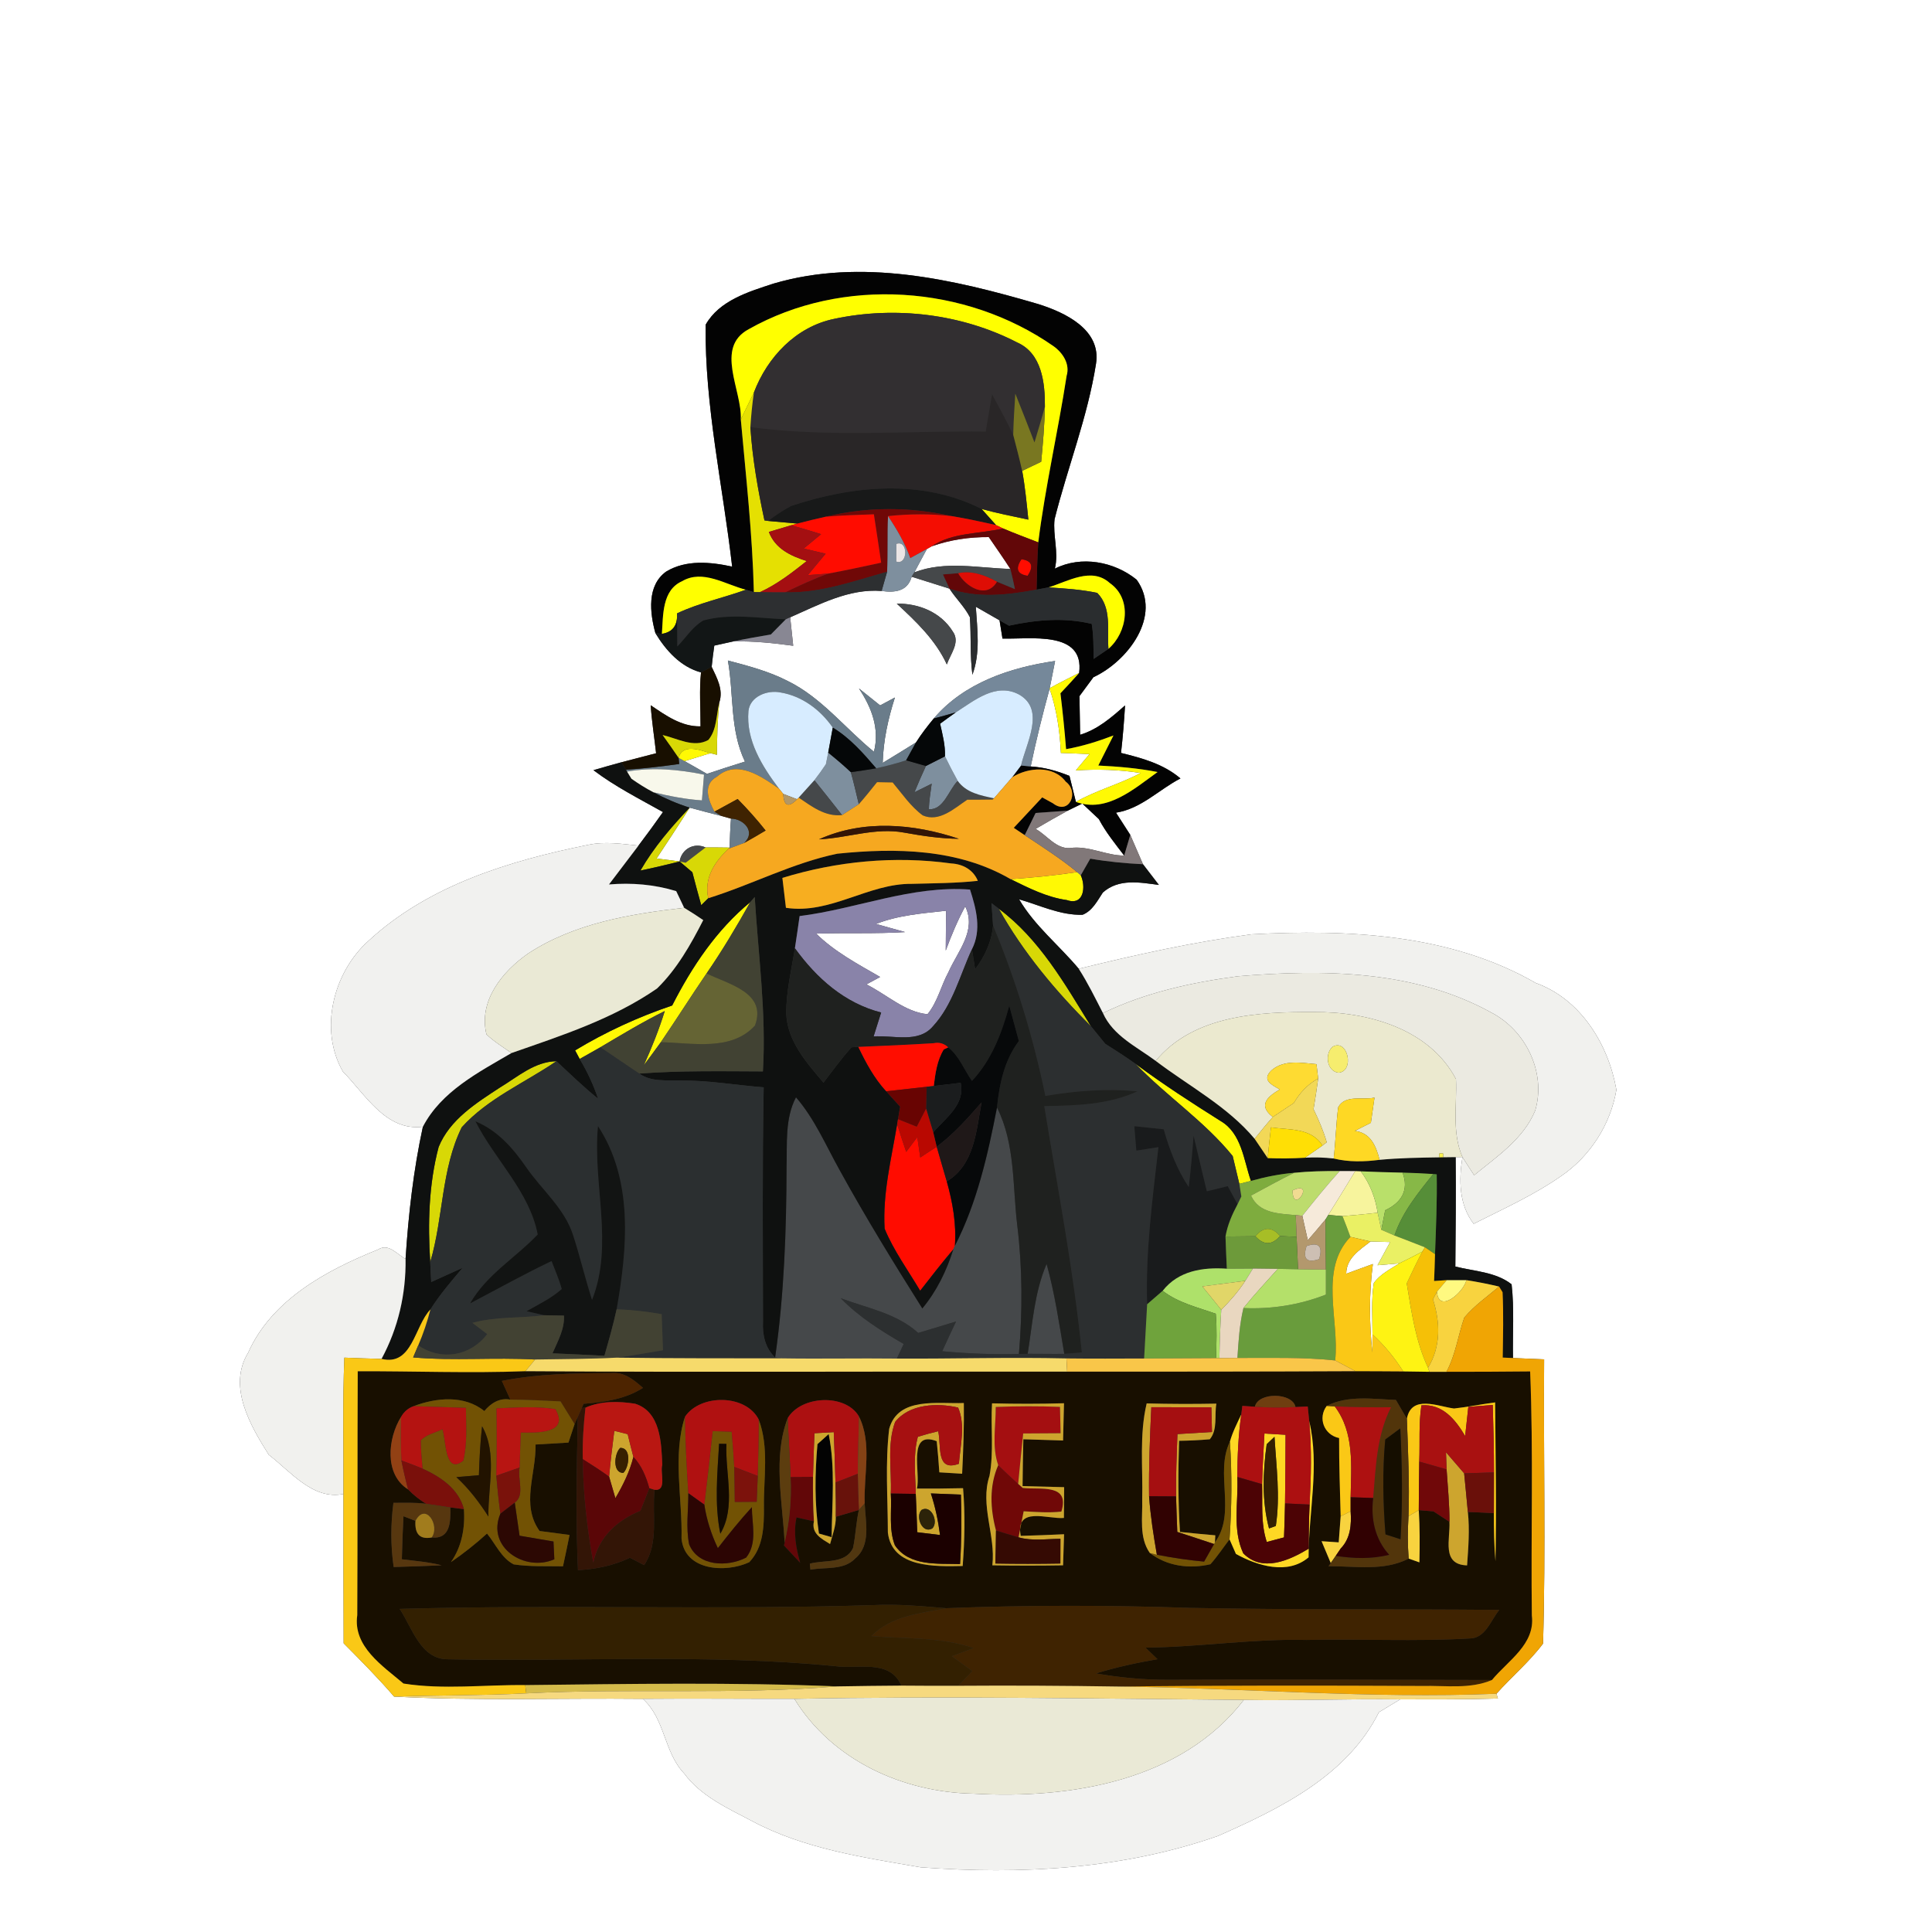 <?xml version="1.0" encoding="UTF-8" ?>
<!DOCTYPE svg PUBLIC "-//W3C//DTD SVG 1.1//EN" "http://www.w3.org/Graphics/SVG/1.1/DTD/svg11.dtd">
<svg width="250pt" height="250pt" viewBox="0 0 250 250" version="1.1" xmlns="http://www.w3.org/2000/svg">
<rect x="0" y="0" width="250" height="250" fill="#333333" stroke="none"/>
<g id="#ffffffff">
<path fill="#ffffff" opacity="1.00" d=" M 0.00 0.00 L 250.00 0.00 L 250.00 250.00 L 0.00 250.00 L 0.00 0.00 M 100.08 36.70 C 96.87 37.75 93.07 38.89 91.31 42.02 C 91.18 52.53 93.55 62.90 94.74 73.32 C 91.92 72.71 88.77 72.40 86.19 73.97 C 83.68 75.79 84.09 79.31 84.81 81.93 C 86.18 84.19 88.08 86.30 90.71 87.01 C 90.47 89.33 90.66 91.67 90.65 93.99 C 88.17 94.04 86.15 92.58 84.20 91.26 C 84.34 93.34 84.67 95.40 84.90 97.47 C 83.40 97.86 81.90 98.25 80.40 98.64 C 79.19 98.97 77.99 99.31 76.79 99.66 C 79.59 101.78 82.74 103.37 85.79 105.08 C 84.76 106.54 83.71 107.99 82.62 109.42 C 80.46 109.20 78.27 108.86 76.12 109.32 C 65.96 111.37 55.47 114.55 47.70 121.73 C 43.12 125.82 41.25 133.22 44.37 138.66 C 47.29 141.62 49.93 146.41 54.72 145.80 C 53.50 151.42 52.85 157.16 52.48 162.90 C 51.36 162.32 50.30 160.82 48.92 161.69 C 42.25 164.37 35.17 168.17 32.10 175.06 C 29.44 179.43 32.40 184.48 34.78 188.25 C 37.61 190.41 40.50 194.14 44.45 193.32 C 44.43 199.76 44.46 206.20 44.47 212.64 C 46.70 214.89 48.94 217.14 51.00 219.54 C 61.71 220.10 72.46 219.72 83.18 219.83 C 86.08 222.42 85.89 226.70 88.52 229.47 C 90.70 232.43 94.14 233.97 97.31 235.64 C 104.04 239.24 111.72 240.35 119.15 241.63 C 132.05 242.59 145.30 241.89 157.61 237.57 C 165.64 234.02 174.31 229.81 178.43 221.56 C 179.35 221.00 180.26 220.45 181.18 219.90 C 185.40 219.89 189.61 219.92 193.83 219.79 L 193.64 219.17 C 195.60 216.97 197.89 215.05 199.67 212.68 C 200.03 200.44 199.71 188.16 199.81 175.90 C 198.47 175.84 197.12 175.78 195.78 175.73 C 195.72 172.55 195.96 169.36 195.60 166.19 C 193.55 164.58 190.76 164.51 188.32 163.89 C 188.36 159.17 188.41 154.45 188.36 149.73 L 189.24 149.72 C 188.76 152.70 188.78 155.86 190.69 158.36 C 194.54 156.42 198.50 154.64 202.04 152.16 C 205.77 149.61 208.42 145.47 209.16 141.02 C 208.14 135.16 204.54 129.28 198.73 127.20 C 187.64 120.81 174.39 120.24 161.93 120.90 C 154.40 121.90 146.96 123.55 139.59 125.36 C 137.06 122.33 133.89 119.82 131.87 116.37 C 134.57 117.14 137.21 118.46 140.09 118.37 C 141.37 117.85 141.99 116.57 142.71 115.49 C 144.77 113.66 147.46 114.18 149.96 114.51 C 149.44 113.84 148.42 112.50 147.90 111.83 C 147.35 110.57 146.81 109.30 146.26 108.04 C 145.64 107.08 145.02 106.12 144.41 105.16 C 147.66 104.65 149.94 102.19 152.75 100.73 C 150.56 98.86 147.79 98.10 145.06 97.43 C 145.29 95.38 145.46 93.33 145.58 91.28 C 143.84 92.83 142.04 94.39 139.77 95.08 C 139.74 93.41 139.71 91.74 139.68 90.08 C 140.29 89.26 140.89 88.45 141.49 87.63 C 145.90 85.59 150.44 79.69 147.08 75.01 C 144.18 72.66 139.92 71.86 136.50 73.58 C 137.02 71.44 136.22 69.32 136.46 67.19 C 138.15 60.47 140.74 53.95 141.82 47.09 C 142.54 42.66 137.83 40.44 134.36 39.35 C 123.34 36.12 111.42 33.36 100.08 36.70 Z" />
<path fill="#ffffff" opacity="1.00" d=" M 120.56 70.69 C 122.93 69.85 125.43 69.48 127.95 69.50 C 128.89 70.87 129.84 72.22 130.74 73.62 C 126.61 73.51 122.32 72.53 118.32 74.06 C 118.87 73.05 119.39 72.03 119.94 71.04 L 120.56 70.69 Z" />
<path fill="#ffffff" opacity="1.00" d=" M 117.97 74.63 C 119.60 75.13 121.23 75.67 122.86 76.17 C 123.68 77.45 124.81 78.50 125.50 79.86 C 125.68 82.34 125.50 84.83 125.83 87.31 C 126.88 84.48 126.46 81.45 126.27 78.51 C 127.30 79.09 128.32 79.68 129.34 80.27 C 129.43 80.86 129.62 82.04 129.72 82.63 C 133.26 82.74 140.37 81.53 139.64 87.08 C 138.37 87.74 137.07 88.35 135.83 89.06 C 136.01 88.18 136.35 86.41 136.53 85.53 C 130.72 86.37 124.75 88.36 120.83 92.97 C 120.01 93.96 119.22 94.98 118.53 96.07 C 117.10 96.96 115.66 97.85 114.22 98.72 C 114.30 95.83 114.92 93.00 115.80 90.26 C 115.32 90.52 114.37 91.03 113.89 91.28 C 112.97 90.55 112.05 89.82 111.14 89.08 C 112.78 91.53 113.85 94.28 113.09 97.28 C 109.35 94.25 106.32 90.27 101.93 88.12 C 99.49 86.86 96.82 86.17 94.19 85.47 C 94.97 89.82 94.42 94.46 96.40 98.55 C 94.75 99.06 93.11 99.59 91.48 100.14 C 90.51 99.58 89.55 99.03 88.58 98.49 C 89.42 98.23 91.09 97.72 91.93 97.46 L 92.77 97.67 C 92.79 95.40 92.83 93.12 93.09 90.86 C 93.61 89.21 92.77 87.73 92.09 86.29 C 92.18 85.37 92.30 84.46 92.43 83.54 C 93.04 83.41 94.27 83.13 94.88 83.00 C 97.48 82.94 100.07 83.21 102.64 83.56 C 102.51 82.33 102.38 81.11 102.25 79.88 C 106.00 78.24 109.84 76.14 114.08 76.47 C 115.75 76.71 117.43 76.55 117.97 74.63 M 116.04 78.11 C 118.54 80.43 121.07 82.82 122.52 85.98 C 122.97 84.64 124.30 83.12 123.29 81.72 C 121.75 79.23 118.90 78.07 116.04 78.11 Z" />
<path fill="#ffffff" opacity="1.00" d=" M 133.37 99.18 C 134.07 95.80 134.91 92.44 135.82 89.11 C 136.73 91.80 137.15 94.60 137.28 97.43 C 138.51 97.47 139.74 97.52 140.98 97.58 C 140.54 98.11 139.65 99.16 139.21 99.69 C 142.01 99.51 144.83 99.58 147.60 100.03 C 144.89 101.47 141.89 102.25 139.22 103.76 C 138.94 102.64 138.66 101.52 138.39 100.40 C 136.78 99.75 135.11 99.28 133.37 99.18 Z" />
<path fill="#ffffff" opacity="1.00" d=" M 89.24 104.51 C 90.61 104.89 91.99 105.23 93.37 105.59 L 94.59 105.93 C 94.49 107.17 94.45 108.42 94.41 109.68 C 93.37 109.66 92.33 109.66 91.30 109.66 C 89.81 108.99 88.21 109.85 87.94 111.47 C 87.20 111.38 85.70 111.19 84.96 111.09 C 86.40 108.91 87.85 106.72 89.24 104.51 Z" />
<path fill="#ffffff" opacity="1.00" d=" M 138.16 104.90 C 138.63 104.67 139.57 104.21 140.05 103.98 C 140.58 104.48 141.65 105.48 142.19 105.99 C 143.09 107.69 144.30 109.18 145.47 110.71 C 143.06 110.71 140.85 109.38 138.42 109.74 C 136.63 109.84 135.45 108.06 134.01 107.26 C 135.38 106.46 136.76 105.66 138.16 104.90 Z" />
<path fill="#ffffff" opacity="1.00" d=" M 113.35 119.56 C 116.24 118.42 119.36 118.19 122.42 117.85 C 122.41 119.56 122.40 121.28 122.38 123.00 C 123.10 121.04 123.91 119.12 124.90 117.28 C 126.41 120.40 123.94 123.07 122.74 125.77 C 121.77 127.55 121.33 129.64 120.02 131.24 C 117.10 130.96 114.71 128.67 112.11 127.38 C 112.55 127.14 113.45 126.66 113.89 126.42 C 111.00 124.75 108.01 123.17 105.61 120.81 C 109.44 120.68 113.29 120.85 117.12 120.61 C 116.18 120.35 114.29 119.82 113.35 119.56 Z" />
<path fill="#ffffff" opacity="1.00" d=" M 174.20 164.82 C 174.21 162.81 175.93 161.74 177.34 160.65 C 177.97 160.66 179.24 160.70 179.88 160.72 C 179.47 161.47 178.66 162.97 178.25 163.72 C 178.96 163.66 180.36 163.54 181.07 163.48 C 179.91 164.23 178.59 164.87 177.77 166.03 C 177.43 168.22 177.60 170.46 177.60 172.67 C 177.60 173.26 177.59 174.43 177.58 175.01 C 177.18 171.20 177.15 167.36 177.65 163.56 C 176.79 163.87 175.06 164.51 174.20 164.82 Z" />
</g>
<g id="#030303ff">
<path fill="#030303" opacity="1.00" d=" M 100.08 36.70 C 111.42 33.36 123.34 36.12 134.36 39.35 C 137.83 40.44 142.54 42.66 141.82 47.09 C 140.74 53.95 138.15 60.47 136.46 67.19 C 136.22 69.32 137.02 71.44 136.50 73.58 C 139.92 71.86 144.18 72.66 147.08 75.01 C 150.44 79.69 145.90 85.59 141.49 87.63 C 140.89 88.45 140.29 89.26 139.68 90.08 C 139.71 91.74 139.74 93.41 139.77 95.08 C 142.04 94.39 143.84 92.83 145.58 91.28 C 145.46 93.33 145.29 95.38 145.06 97.43 C 147.79 98.10 150.56 98.86 152.75 100.73 C 149.94 102.19 147.66 104.65 144.41 105.16 C 145.02 106.12 145.64 107.08 146.26 108.04 C 146.07 108.71 145.67 110.04 145.47 110.71 C 144.30 109.18 143.09 107.69 142.19 105.99 C 141.65 105.48 140.58 104.48 140.05 103.98 C 139.57 104.21 138.63 104.67 138.16 104.90 C 136.77 105.01 135.39 105.11 134.01 105.20 C 133.54 106.16 133.07 107.11 132.60 108.07 C 132.24 107.83 131.54 107.36 131.18 107.12 C 132.40 105.80 133.63 104.49 134.86 103.18 C 135.21 103.37 135.90 103.75 136.24 103.94 C 138.33 105.57 139.72 102.49 137.90 101.14 C 136.31 99.01 133.02 99.27 130.96 100.59 C 131.25 100.21 131.83 99.44 132.12 99.06 C 132.43 99.09 133.06 99.15 133.37 99.18 C 135.11 99.28 136.78 99.75 138.39 100.40 C 138.66 101.52 138.94 102.64 139.22 103.76 C 143.21 105.24 146.76 102.07 149.79 99.90 C 147.26 99.40 144.69 99.19 142.12 99.06 C 142.77 97.76 143.42 96.47 144.08 95.17 C 142.09 95.93 140.05 96.57 137.95 96.94 C 137.76 94.52 137.51 92.11 137.22 89.71 C 138.04 88.84 138.85 87.97 139.64 87.08 C 140.37 81.53 133.26 82.74 129.72 82.63 C 129.62 82.04 129.43 80.86 129.34 80.27 C 129.64 80.44 130.26 80.79 130.56 80.96 C 134.07 80.20 137.74 79.87 141.27 80.73 C 141.52 82.22 141.49 83.74 141.52 85.26 C 142.00 84.93 142.95 84.28 143.43 83.96 C 145.90 81.83 146.53 77.48 143.61 75.45 C 141.26 73.31 138.16 75.25 135.67 76.01 C 135.28 76.09 134.51 76.23 134.13 76.30 C 134.18 74.26 134.21 72.22 134.35 70.18 C 135.26 62.95 136.91 55.83 138.02 48.63 C 138.48 47.11 137.53 45.66 136.33 44.80 C 124.96 36.86 109.02 35.75 96.88 42.60 C 92.45 44.98 96.04 50.48 95.86 54.27 C 96.53 61.71 97.37 69.14 97.55 76.62 L 96.52 76.31 C 93.87 75.65 90.94 73.63 88.26 75.21 C 85.65 76.37 85.82 79.62 85.65 82.02 L 84.81 81.93 C 84.09 79.31 83.68 75.79 86.19 73.97 C 88.77 72.40 91.92 72.71 94.74 73.32 C 93.55 62.90 91.18 52.53 91.31 42.02 C 93.07 38.89 96.87 37.75 100.08 36.70 Z" />
<path fill="#030303" opacity="1.00" d=" M 105.78 186.87 C 106.14 186.54 106.87 185.89 107.23 185.57 C 108.11 189.96 107.66 194.46 107.61 198.91 L 105.97 198.44 C 105.39 194.62 105.44 190.71 105.78 186.87 Z" />
</g>
<g id="#ffff00ff">
<path fill="#ffff00" opacity="1.00" d=" M 96.88 42.60 C 109.02 35.75 124.96 36.86 136.33 44.80 C 137.53 45.66 138.48 47.11 138.02 48.63 C 136.91 55.83 135.26 62.95 134.35 70.18 C 132.82 69.59 131.29 69.02 129.79 68.38 L 128.89 67.95 C 128.43 67.43 127.49 66.38 127.02 65.86 C 129.02 66.41 131.04 66.81 133.07 67.24 C 132.85 65.13 132.65 63.01 132.27 60.93 C 133.09 60.53 133.91 60.14 134.73 59.75 C 134.96 57.37 135.16 54.99 135.21 52.60 C 135.23 49.54 134.81 45.72 131.63 44.32 C 124.45 40.61 115.83 39.58 107.95 41.26 C 103.01 42.27 99.29 46.21 97.55 50.80 C 96.99 51.96 96.43 53.12 95.86 54.27 C 96.04 50.48 92.45 44.98 96.88 42.60 Z" />
<path fill="#ffff00" opacity="1.00" d=" M 88.26 75.21 C 90.94 73.63 93.87 75.65 96.52 76.31 C 93.56 77.38 90.46 78.02 87.61 79.37 C 87.70 80.92 87.04 81.80 85.65 82.02 C 85.82 79.62 85.65 76.37 88.26 75.21 Z" />
<path fill="#ffff00" opacity="1.00" d=" M 135.67 76.01 C 138.16 75.25 141.26 73.31 143.61 75.45 C 146.53 77.48 145.90 81.83 143.43 83.96 C 143.25 81.53 143.89 78.65 141.98 76.72 C 139.90 76.28 137.78 76.14 135.67 76.01 Z" />
</g>
<g id="#322f31ff">
<path fill="#322f31" opacity="1.00" d=" M 97.55 50.80 C 99.29 46.21 103.01 42.27 107.95 41.26 C 115.83 39.58 124.45 40.61 131.63 44.32 C 134.81 45.72 135.23 49.54 135.21 52.60 C 134.80 54.16 134.32 55.70 133.86 57.25 C 133.04 55.14 132.23 53.03 131.38 50.94 C 131.27 52.71 131.15 54.49 131.11 56.27 C 130.26 54.48 129.31 52.75 128.37 51.01 C 128.09 52.62 127.82 54.23 127.55 55.84 C 117.41 55.73 107.18 56.61 97.10 55.27 C 97.19 53.78 97.34 52.29 97.55 50.80 Z" />
</g>
<g id="#e5e002ff">
<path fill="#e5e002" opacity="1.00" d=" M 95.86 54.27 C 96.43 53.12 96.99 51.96 97.55 50.80 C 97.34 52.29 97.19 53.78 97.10 55.27 C 97.36 59.34 98.07 63.36 98.92 67.34 L 99.40 67.41 C 100.35 67.49 102.24 67.66 103.18 67.75 L 102.38 67.97 C 101.66 68.19 100.21 68.61 99.49 68.83 C 100.31 71.01 102.32 71.94 104.39 72.60 C 102.48 74.11 100.55 75.62 98.32 76.63 L 97.55 76.62 C 97.37 69.14 96.53 61.71 95.86 54.27 Z" />
</g>
<g id="#292627ff">
<path fill="#292627" opacity="1.00" d=" M 128.37 51.01 C 129.31 52.75 130.26 54.48 131.11 56.27 C 131.51 57.82 131.92 59.36 132.27 60.93 C 132.65 63.01 132.85 65.13 133.07 67.24 C 131.04 66.81 129.02 66.41 127.02 65.86 C 119.35 61.95 110.27 62.83 102.35 65.48 C 101.32 66.04 100.33 66.68 99.40 67.41 L 98.92 67.34 C 98.07 63.36 97.36 59.34 97.10 55.27 C 107.18 56.61 117.41 55.73 127.55 55.84 C 127.82 54.23 128.09 52.62 128.37 51.01 Z" />
</g>
<g id="#797721ff">
<path fill="#797721" opacity="1.00" d=" M 131.38 50.94 C 132.23 53.03 133.04 55.14 133.86 57.25 C 134.32 55.70 134.80 54.16 135.21 52.60 C 135.16 54.99 134.96 57.37 134.73 59.75 C 133.91 60.14 133.09 60.53 132.27 60.93 C 131.92 59.36 131.51 57.82 131.11 56.27 C 131.15 54.49 131.27 52.71 131.38 50.94 Z" />
</g>
<g id="#181919ff">
<path fill="#181919" opacity="1.00" d=" M 102.35 65.48 C 110.27 62.83 119.35 61.95 127.02 65.86 C 127.49 66.38 128.43 67.43 128.89 67.95 C 127.00 67.52 125.11 67.11 123.19 66.79 C 117.81 65.58 112.21 65.55 106.85 66.86 C 105.62 67.14 104.40 67.43 103.18 67.75 C 102.24 67.66 100.35 67.49 99.40 67.41 C 100.33 66.68 101.32 66.04 102.35 65.48 Z" />
</g>
<g id="#700807ff">
<path fill="#700807" opacity="1.00" d=" M 106.85 66.86 C 112.21 65.55 117.81 65.58 123.19 66.79 C 120.44 66.47 117.66 66.49 114.91 66.78 C 114.80 69.18 114.92 71.59 114.79 73.99 C 110.47 75.20 106.15 76.77 101.60 76.65 C 103.41 75.78 105.24 74.94 107.13 74.23 C 109.44 73.80 111.73 73.31 114.02 72.81 C 113.72 70.72 113.40 68.63 113.08 66.55 C 111.00 66.62 108.92 66.69 106.85 66.86 Z" />
<path fill="#700807" opacity="1.00" d=" M 129.17 189.59 C 130.01 190.41 130.88 191.22 131.75 192.01 L 132.34 192.54 C 134.61 192.81 138.49 191.91 137.34 195.60 C 135.71 195.78 134.08 195.65 132.46 195.56 C 132.24 196.68 132.02 197.81 131.80 198.93 C 130.83 198.65 129.85 198.35 128.88 198.05 C 128.14 195.25 127.98 192.30 129.17 189.59 Z" />
</g>
<g id="#ff0c00ff">
<path fill="#ff0c00" opacity="1.00" d=" M 103.18 67.75 C 104.40 67.43 105.62 67.14 106.85 66.86 C 108.92 66.69 111.00 66.62 113.08 66.55 C 113.40 68.63 113.72 70.72 114.02 72.81 C 111.73 73.31 109.44 73.80 107.13 74.23 C 106.48 74.28 105.18 74.37 104.53 74.42 C 105.29 73.49 106.06 72.57 106.83 71.65 C 105.88 71.42 104.94 71.20 104.00 70.98 C 104.75 70.36 105.50 69.74 106.25 69.12 C 104.97 68.72 103.68 68.33 102.38 67.97 L 103.18 67.75 Z" />
<path fill="#ff0c00" opacity="1.00" d=" M 132.18 72.36 C 133.54 72.56 133.80 73.28 132.97 74.51 C 131.62 74.30 131.36 73.58 132.18 72.36 Z" />
<path fill="#ff0c00" opacity="1.00" d=" M 114.47 158.99 C 114.20 154.43 115.35 149.93 116.09 145.46 C 116.46 146.66 116.85 147.86 117.26 149.05 C 117.74 148.41 118.22 147.78 118.70 147.14 C 118.79 147.80 118.98 149.12 119.08 149.78 C 119.78 149.31 120.49 148.85 121.21 148.39 C 121.63 149.89 122.08 151.37 122.51 152.87 C 123.27 155.58 123.77 158.38 123.56 161.21 L 123.36 161.66 C 121.88 163.41 120.47 165.21 119.07 167.02 C 117.50 164.37 115.65 161.85 114.47 158.99 Z" />
</g>
<g id="#f40d02ff">
<path fill="#f40d02" opacity="1.00" d=" M 114.91 66.78 C 117.66 66.49 120.44 66.47 123.19 66.79 C 125.11 67.11 127.00 67.52 128.89 67.95 L 129.79 68.38 C 126.71 69.12 123.28 68.86 120.56 70.69 L 119.94 71.04 C 119.41 71.33 118.33 71.92 117.79 72.22 C 117.10 70.27 116.05 68.49 114.91 66.78 Z" />
</g>
<g id="#a40f11ff">
<path fill="#a40f11" opacity="1.00" d=" M 99.49 68.83 C 100.21 68.61 101.66 68.19 102.38 67.97 C 103.68 68.33 104.97 68.72 106.25 69.12 C 105.50 69.74 104.75 70.36 104.00 70.98 C 104.94 71.20 105.88 71.42 106.83 71.65 C 106.06 72.57 105.29 73.49 104.53 74.42 C 105.18 74.37 106.48 74.28 107.13 74.23 C 105.24 74.94 103.41 75.78 101.60 76.65 C 100.50 76.66 99.41 76.65 98.32 76.63 C 100.55 75.62 102.48 74.11 104.39 72.60 C 102.32 71.94 100.31 71.01 99.49 68.83 Z" />
<path fill="#a40f11" opacity="1.00" d=" M 128.85 182.06 C 131.62 181.95 134.39 181.94 137.16 182.05 C 137.18 182.90 137.22 184.61 137.24 185.46 C 135.62 185.47 134.01 185.49 132.40 185.49 C 132.17 187.66 131.96 189.84 131.75 192.01 C 130.88 191.22 130.01 190.41 129.17 189.59 C 128.33 187.18 128.86 184.55 128.85 182.06 Z" />
</g>
<g id="#7e8f9eff">
<path fill="#7e8f9e" opacity="1.00" d=" M 114.79 73.99 C 114.92 71.59 114.80 69.18 114.91 66.78 C 116.05 68.49 117.10 70.27 117.79 72.22 C 118.33 71.92 119.41 71.33 119.94 71.04 C 119.39 72.03 118.87 73.05 118.32 74.06 L 117.97 74.63 C 117.43 76.55 115.75 76.71 114.08 76.47 C 114.26 75.85 114.61 74.61 114.79 73.99 M 115.99 70.38 C 115.99 70.95 115.98 72.09 115.98 72.67 C 117.51 73.19 117.54 69.81 115.99 70.38 Z" />
<path fill="#7e8f9e" opacity="1.00" d=" M 107.17 97.39 C 108.17 98.20 109.16 99.03 110.10 99.92 C 110.48 101.29 110.80 102.68 111.13 104.07 C 110.59 104.42 109.50 105.12 108.96 105.47 C 107.78 103.96 106.58 102.46 105.38 100.96 C 105.90 100.29 106.40 99.60 106.87 98.89 L 107.17 97.39 Z" />
<path fill="#7e8f9e" opacity="1.00" d=" M 119.81 99.12 C 120.43 98.81 121.66 98.18 122.28 97.87 C 122.80 98.94 123.35 100.01 123.93 101.05 C 122.75 102.23 122.13 104.82 120.20 104.72 C 120.21 103.61 120.42 102.51 120.56 101.41 C 120.00 101.69 118.89 102.24 118.33 102.52 C 118.80 101.38 119.29 100.24 119.81 99.12 Z" />
</g>
<g id="#620708ff">
<path fill="#620708" opacity="1.00" d=" M 129.79 68.38 C 131.29 69.02 132.82 69.59 134.35 70.18 C 134.21 72.22 134.18 74.26 134.13 76.30 C 130.42 76.98 126.50 77.47 122.86 76.17 C 122.65 75.71 122.22 74.79 122.01 74.33 C 122.50 74.29 123.48 74.21 123.98 74.17 C 124.96 75.91 127.64 77.59 129.01 75.27 C 129.59 75.51 130.75 75.99 131.33 76.23 C 131.15 75.36 130.96 74.48 130.74 73.62 C 129.84 72.22 128.89 70.87 127.95 69.50 C 125.43 69.48 122.93 69.85 120.56 70.69 C 123.28 68.86 126.71 69.12 129.79 68.38 M 132.18 72.36 C 131.36 73.58 131.62 74.30 132.97 74.51 C 133.80 73.28 133.54 72.56 132.18 72.36 Z" />
<path fill="#620708" opacity="1.00" d=" M 102.30 191.12 C 103.02 191.11 104.47 191.10 105.20 191.10 C 105.18 193.02 105.21 194.94 105.32 196.86 C 104.75 196.74 103.63 196.49 103.07 196.36 C 102.65 198.34 103.00 200.32 103.55 202.24 C 102.85 201.49 102.15 200.74 101.44 199.99 L 101.53 199.59 C 102.19 196.82 102.45 193.96 102.30 191.12 Z" />
</g>
<g id="#ebe5e5ff">
<path fill="#ebe5e5" opacity="1.00" d=" M 115.99 70.38 C 117.54 69.81 117.51 73.19 115.98 72.67 C 115.98 72.09 115.99 70.95 115.99 70.38 Z" />
</g>
<g id="#45484aff">
<path fill="#45484a" opacity="1.00" d=" M 118.32 74.06 C 122.32 72.53 126.61 73.51 130.74 73.62 C 130.96 74.48 131.15 75.36 131.33 76.23 C 130.75 75.99 129.59 75.51 129.01 75.27 C 127.48 74.43 125.75 73.79 123.98 74.17 C 123.48 74.21 122.50 74.29 122.01 74.33 C 122.22 74.79 122.65 75.71 122.86 76.17 C 121.23 75.67 119.60 75.13 117.97 74.63 L 118.32 74.06 Z" />
<path fill="#45484a" opacity="1.00" d=" M 116.04 78.11 C 118.90 78.07 121.75 79.23 123.29 81.72 C 124.30 83.12 122.97 84.64 122.52 85.98 C 121.07 82.82 118.54 80.43 116.04 78.11 Z" />
<path fill="#45484a" opacity="1.00" d=" M 113.38 99.42 C 114.68 99.14 115.98 98.80 117.25 98.39 C 117.89 98.57 119.17 98.94 119.81 99.12 C 119.29 100.24 118.80 101.38 118.33 102.52 C 118.89 102.24 120.00 101.69 120.56 101.41 C 120.42 102.51 120.21 103.61 120.20 104.72 C 122.13 104.82 122.75 102.23 123.93 101.05 C 125.03 102.59 126.88 102.93 128.62 103.30 L 128.44 103.46 C 127.35 103.48 126.26 103.48 125.17 103.48 C 123.53 104.57 121.54 106.45 119.40 105.51 C 117.84 104.36 116.74 102.72 115.51 101.25 C 115.01 101.24 114.00 101.22 113.49 101.21 C 112.72 102.17 111.95 103.14 111.13 104.07 C 110.80 102.68 110.48 101.29 110.10 99.92 C 111.19 99.77 112.29 99.61 113.38 99.42 Z" />
<path fill="#45484a" opacity="1.00" d=" M 105.38 100.96 C 106.58 102.46 107.78 103.96 108.96 105.47 C 106.78 105.71 105.05 104.36 103.35 103.21 C 103.86 102.64 104.87 101.52 105.38 100.96 Z" />
<path fill="#45484a" opacity="1.00" d=" M 87.94 111.47 C 88.21 109.85 89.81 108.99 91.30 109.66 C 90.65 110.15 89.36 111.14 88.72 111.64 L 87.94 111.47 Z" />
<path fill="#45484a" opacity="1.00" d=" M 103.00 141.99 C 105.41 144.77 106.86 148.20 108.64 151.39 C 111.99 157.49 115.64 163.42 119.35 169.31 C 121.21 167.06 122.49 164.44 123.36 161.66 L 123.56 161.21 C 126.43 155.62 127.82 149.43 129.01 143.31 C 131.40 148.06 131.01 153.49 131.64 158.62 C 132.31 164.13 132.31 169.68 131.85 175.20 C 128.54 175.29 125.22 175.16 121.92 174.85 C 122.51 173.56 123.10 172.28 123.71 171.00 C 122.08 171.50 120.45 172.00 118.81 172.48 C 116.03 169.94 112.20 169.27 108.79 167.99 C 111.15 170.42 114.03 172.22 116.94 173.91 C 116.72 174.38 116.27 175.32 116.05 175.80 C 111.10 175.74 106.15 175.85 101.21 175.77 L 100.30 175.66 C 101.47 167.49 101.76 159.23 101.78 150.99 C 101.87 147.97 101.55 144.76 103.00 141.99 Z" />
<path fill="#45484a" opacity="1.00" d=" M 132.98 175.18 C 133.61 171.27 133.85 167.23 135.43 163.55 C 136.49 167.37 137.06 171.29 137.72 175.19 C 136.14 175.22 134.56 175.17 132.98 175.18 Z" />
</g>
<g id="#2d2f31ff">
<path fill="#2d2f31" opacity="1.00" d=" M 101.60 76.65 C 106.15 76.77 110.47 75.20 114.79 73.99 C 114.61 74.61 114.26 75.85 114.08 76.47 C 109.84 76.14 106.00 78.24 102.25 79.88 C 102.11 79.95 101.82 80.08 101.68 80.14 C 98.14 80.00 94.50 79.34 91.01 80.29 C 89.61 81.09 88.75 82.54 87.64 83.66 C 87.63 82.59 87.62 80.44 87.61 79.37 C 90.46 78.02 93.56 77.38 96.52 76.31 L 97.55 76.62 L 98.32 76.63 C 99.41 76.65 100.50 76.66 101.60 76.65 Z" />
</g>
<g id="#de0d05ff">
<path fill="#de0d05" opacity="1.00" d=" M 123.98 74.17 C 125.75 73.79 127.48 74.43 129.01 75.27 C 127.64 77.59 124.96 75.91 123.98 74.17 Z" />
</g>
<g id="#2a2d2fff">
<path fill="#2a2d2f" opacity="1.00" d=" M 122.86 76.17 C 126.50 77.47 130.42 76.98 134.13 76.30 C 134.51 76.23 135.28 76.09 135.67 76.01 C 137.78 76.14 139.90 76.28 141.98 76.72 C 143.89 78.65 143.25 81.53 143.43 83.96 C 142.95 84.28 142.00 84.93 141.52 85.26 C 141.49 83.74 141.52 82.22 141.27 80.73 C 137.74 79.87 134.07 80.20 130.56 80.96 C 130.26 80.79 129.64 80.44 129.34 80.27 C 128.32 79.68 127.30 79.09 126.27 78.51 C 126.46 81.45 126.88 84.48 125.83 87.31 C 125.50 84.83 125.68 82.34 125.50 79.86 C 124.81 78.50 123.68 77.45 122.86 76.17 Z" />
</g>
<g id="#121616ff">
<path fill="#121616" opacity="1.00" d=" M 85.65 82.02 C 87.04 81.80 87.70 80.92 87.61 79.37 C 87.62 80.44 87.63 82.59 87.64 83.66 C 88.75 82.54 89.61 81.09 91.01 80.29 C 94.50 79.34 98.14 80.00 101.68 80.14 C 101.20 80.63 100.23 81.61 99.75 82.10 C 98.12 82.38 96.50 82.66 94.88 83.00 C 94.27 83.13 93.04 83.41 92.43 83.54 C 92.30 84.46 92.18 85.37 92.09 86.29 L 90.71 87.01 C 88.08 86.30 86.18 84.19 84.81 81.93 L 85.65 82.02 Z" />
</g>
<g id="#888793ff">
<path fill="#888793" opacity="1.00" d=" M 101.68 80.14 C 101.82 80.08 102.11 79.95 102.25 79.88 C 102.38 81.11 102.51 82.33 102.64 83.56 C 100.07 83.21 97.48 82.94 94.88 83.00 C 96.50 82.66 98.12 82.38 99.75 82.10 C 100.23 81.61 101.20 80.63 101.68 80.14 Z" />
</g>
<g id="#6a7c8aff">
<path fill="#6a7c8a" opacity="1.00" d=" M 94.19 85.47 C 96.82 86.17 99.49 86.86 101.93 88.12 C 106.32 90.27 109.35 94.25 113.09 97.28 C 113.85 94.28 112.78 91.53 111.14 89.08 C 112.05 89.82 112.97 90.55 113.89 91.28 C 114.37 91.03 115.32 90.52 115.80 90.26 C 114.92 93.00 114.30 95.83 114.22 98.72 C 115.66 97.85 117.10 96.96 118.53 96.07 C 118.21 96.65 117.57 97.81 117.25 98.39 C 115.98 98.80 114.68 99.14 113.38 99.42 C 111.71 97.47 109.99 95.50 107.76 94.15 C 106.16 91.85 103.79 90.06 100.97 89.60 C 99.30 89.27 97.07 90.09 96.85 92.00 C 96.51 95.80 98.62 99.16 100.81 102.06 C 98.52 100.46 95.39 98.22 92.77 100.50 C 90.88 101.53 91.65 103.55 92.45 105.03 C 92.68 105.17 93.14 105.45 93.37 105.59 C 91.99 105.23 90.61 104.89 89.24 104.51 C 87.62 104.00 86.05 103.32 84.55 102.52 C 86.61 103.01 88.71 103.43 90.83 103.57 C 90.90 102.74 91.03 101.07 91.10 100.24 C 87.82 99.56 84.46 99.26 81.14 99.84 L 81.00 99.60 C 83.30 99.45 85.60 99.18 87.89 98.86 L 87.81 98.06 L 88.58 98.49 C 89.55 99.03 90.51 99.58 91.48 100.14 C 93.11 99.59 94.75 99.06 96.40 98.55 C 94.42 94.46 94.97 89.82 94.19 85.47 Z" />
<path fill="#6a7c8a" opacity="1.00" d=" M 94.59 105.93 C 96.25 105.94 97.85 107.67 96.29 109.08 C 95.79 109.27 94.78 109.64 94.27 109.83 L 94.41 109.68 C 94.45 108.42 94.49 107.17 94.59 105.93 Z" />
</g>
<g id="#75889aff">
<path fill="#75889a" opacity="1.00" d=" M 120.83 92.97 C 124.75 88.36 130.72 86.37 136.53 85.53 C 136.35 86.41 136.01 88.18 135.83 89.06 L 135.82 89.11 C 134.91 92.44 134.07 95.80 133.37 99.18 C 133.06 99.15 132.43 99.09 132.12 99.06 C 132.78 96.16 135.32 91.83 131.86 89.87 C 128.87 88.28 126.08 90.65 123.68 92.18 C 122.73 92.46 121.78 92.72 120.83 92.97 Z" />
</g>
<g id="#180f00ff">
<path fill="#180f00" opacity="1.00" d=" M 90.71 87.01 L 92.09 86.29 C 92.77 87.73 93.61 89.21 93.09 90.86 C 92.67 92.50 92.79 94.40 91.66 95.75 C 89.77 96.82 87.63 95.54 85.74 95.11 C 86.43 96.09 87.14 97.06 87.81 98.06 L 87.89 98.86 C 85.60 99.18 83.30 99.45 81.00 99.60 L 80.40 98.64 C 81.90 98.25 83.40 97.86 84.90 97.47 C 84.67 95.40 84.34 93.34 84.20 91.26 C 86.15 92.58 88.17 94.04 90.65 93.99 C 90.66 91.67 90.47 89.33 90.71 87.01 Z" />
<path fill="#180f00" opacity="1.00" d=" M 46.29 177.44 C 53.53 177.41 60.77 177.71 68.00 177.43 C 91.35 177.59 114.73 177.44 138.09 177.49 C 150.52 177.49 162.96 177.49 175.39 177.43 C 177.45 177.43 179.51 177.45 181.58 177.46 C 182.71 177.47 183.83 177.49 184.97 177.51 C 185.52 177.51 186.62 177.51 187.17 177.51 C 190.78 177.51 194.39 177.50 198.00 177.46 C 198.43 187.98 198.09 198.52 198.22 209.04 C 198.69 212.76 195.13 214.88 193.06 217.39 C 179.05 217.37 165.04 217.30 151.03 217.36 C 147.94 217.37 144.86 217.07 141.82 216.54 C 144.42 215.74 147.09 215.16 149.78 214.70 C 149.26 214.19 148.74 213.69 148.22 213.20 C 155.18 213.14 162.08 212.03 169.04 212.21 C 176.06 212.05 183.09 212.43 190.09 212.02 C 192.22 212.05 192.87 209.69 194.01 208.32 C 180.67 208.20 167.34 208.32 154.00 208.06 C 143.48 207.70 132.95 207.69 122.43 208.10 C 119.31 207.84 116.18 207.54 113.04 207.70 C 92.61 208.35 72.15 207.61 51.72 208.19 C 53.35 210.64 54.43 214.75 57.99 214.71 C 74.66 215.04 91.39 213.98 108.00 215.59 C 110.99 216.03 115.13 214.62 116.64 218.12 C 113.88 218.14 111.12 218.17 108.36 218.22 C 94.91 217.67 81.42 217.90 67.96 218.05 C 62.72 217.99 57.39 218.67 52.21 217.85 C 49.52 215.57 45.64 213.05 46.23 209.00 C 46.28 198.48 46.24 187.96 46.29 177.44 M 64.94 178.69 C 65.21 179.30 65.76 180.51 66.04 181.11 C 64.65 180.84 63.51 181.58 62.67 182.59 C 60.09 180.49 56.44 180.85 53.52 181.96 C 52.82 182.21 52.28 182.67 51.90 183.34 C 50.18 186.09 49.69 190.79 52.81 192.73 C 53.50 193.45 54.28 194.07 55.14 194.59 C 53.74 194.41 52.32 194.46 50.91 194.47 C 50.55 197.22 50.54 200.01 50.94 202.77 C 53.01 202.71 55.08 202.65 57.15 202.55 C 55.46 202.12 53.72 201.98 52.00 201.77 C 52.04 199.91 52.11 198.05 52.21 196.20 C 52.59 196.35 53.37 196.65 53.76 196.80 C 53.65 198.52 54.35 199.23 55.86 198.95 C 58.32 199.19 58.31 196.83 58.27 195.06 C 58.71 195.11 59.59 195.22 60.03 195.28 C 60.20 197.70 59.76 200.13 58.35 202.14 C 59.99 201.01 61.55 199.78 63.02 198.44 C 64.12 199.78 64.88 201.61 66.47 202.43 C 68.58 202.75 70.72 202.64 72.85 202.68 C 73.14 201.33 73.43 199.98 73.70 198.62 C 72.40 198.45 71.11 198.27 69.82 198.11 C 67.37 194.69 69.39 190.69 69.30 186.92 C 70.72 186.84 72.14 186.75 73.56 186.67 C 73.76 186.07 74.15 184.87 74.35 184.28 L 74.77 183.33 C 74.63 189.94 74.49 196.56 74.79 203.17 C 77.11 203.06 79.40 202.58 81.51 201.57 C 81.97 201.81 82.89 202.28 83.35 202.52 C 85.29 199.65 84.35 196.02 84.70 192.78 C 86.37 192.97 85.38 190.54 85.70 189.56 C 85.58 186.70 85.48 182.68 82.18 181.64 C 80.04 181.31 77.78 181.25 75.76 182.15 L 75.28 182.19 L 75.52 181.65 C 78.19 181.44 80.89 181.06 83.20 179.59 C 82.03 178.56 80.77 177.50 79.10 177.67 C 74.37 177.69 69.59 177.76 64.94 178.69 M 115.06 184.89 C 114.53 189.32 114.88 193.84 114.89 198.30 C 115.41 202.94 121.09 202.70 124.57 202.64 C 124.83 199.28 124.90 195.92 124.62 192.57 C 122.63 192.62 120.64 192.63 118.65 192.62 C 119.17 190.62 117.36 185.00 121.21 186.49 C 121.35 187.83 121.46 189.17 121.55 190.52 C 122.53 190.58 123.51 190.64 124.50 190.70 C 124.65 187.65 124.76 184.60 124.72 181.55 C 121.42 181.69 116.21 180.68 115.06 184.89 M 128.37 181.59 C 128.18 184.71 128.62 187.89 128.04 190.98 C 126.78 194.80 128.86 198.65 128.41 202.55 C 131.46 202.60 134.51 202.60 137.56 202.55 C 137.60 201.21 137.64 199.87 137.69 198.53 C 135.82 198.62 133.95 198.69 132.08 198.74 C 131.36 194.82 135.63 196.62 137.67 196.42 C 137.68 195.09 137.69 193.76 137.70 192.44 C 135.91 192.40 134.11 192.35 132.32 192.30 C 132.34 190.28 132.37 188.26 132.42 186.24 C 134.13 186.29 135.84 186.34 137.56 186.40 C 137.60 184.79 137.64 183.19 137.68 181.58 C 134.58 181.67 131.47 181.67 128.37 181.59 M 148.38 181.60 C 147.41 185.68 147.90 189.88 147.80 194.02 C 147.87 196.34 147.36 198.93 148.79 200.96 C 151.02 202.67 153.93 203.05 156.63 202.41 C 157.53 201.40 158.28 200.26 159.10 199.19 C 159.31 199.66 159.72 200.61 159.93 201.08 C 162.71 202.62 166.62 203.83 169.33 201.52 C 169.32 195.65 170.79 189.69 169.41 183.89 C 169.37 183.42 169.27 182.47 169.22 182.00 L 167.64 182.07 C 167.25 180.16 162.79 180.12 162.38 182.03 L 160.76 181.92 L 160.62 183.03 C 160.08 184.18 159.49 185.32 159.15 186.55 C 157.16 190.65 160.02 195.73 157.21 199.59 L 157.26 198.67 C 155.74 198.54 154.21 198.39 152.69 198.23 C 152.44 194.31 152.44 190.37 152.58 186.44 C 153.90 186.42 155.23 186.36 156.55 186.24 C 157.60 184.97 157.12 183.15 157.40 181.63 C 154.39 181.69 151.38 181.68 148.38 181.60 M 171.68 181.92 C 170.49 183.49 171.33 185.69 173.28 186.08 C 173.27 189.46 173.39 192.83 173.48 196.21 C 173.42 197.05 173.29 198.74 173.23 199.58 C 172.67 199.54 171.56 199.47 171.01 199.43 C 171.40 200.37 171.80 201.32 172.20 202.26 L 171.91 202.67 C 175.36 202.64 179.08 203.34 182.28 201.68 C 182.63 201.80 183.32 202.05 183.67 202.17 C 183.72 199.92 183.73 197.66 183.59 195.41 C 184.07 195.45 185.01 195.53 185.49 195.57 C 186.01 195.91 187.04 196.58 187.56 196.92 C 187.68 199.16 186.48 202.46 189.84 202.56 C 190.00 200.26 190.19 197.95 189.94 195.65 C 191.06 195.69 192.18 195.74 193.31 195.80 C 193.30 197.87 193.34 199.95 193.51 202.02 C 193.66 195.18 193.52 188.32 193.47 181.47 C 191.69 181.70 189.93 182.07 188.15 182.26 C 186.06 181.99 182.63 180.43 182.05 183.59 C 181.69 182.98 180.99 181.76 180.63 181.15 C 177.64 181.04 174.47 180.51 171.68 181.92 M 88.64 183.32 C 87.01 188.33 88.31 193.87 88.19 199.08 C 88.57 203.28 93.93 203.57 96.95 202.15 C 98.80 200.22 98.87 197.48 98.85 194.98 C 98.80 191.22 99.54 187.31 98.18 183.69 C 96.51 180.39 90.64 180.36 88.64 183.32 M 101.93 183.50 C 99.99 188.54 101.26 194.30 101.53 199.59 L 101.44 199.99 C 102.15 200.74 102.85 201.49 103.55 202.24 C 103.00 200.32 102.65 198.34 103.07 196.36 C 103.63 196.49 104.75 196.74 105.32 196.86 C 104.97 198.45 106.30 199.11 107.41 199.80 C 107.71 198.63 108.18 197.49 108.15 196.27 C 108.90 196.05 110.39 195.61 111.14 195.39 C 110.77 197.01 110.73 198.68 110.38 200.31 C 109.40 202.42 106.64 201.82 104.79 202.34 L 104.87 203.12 C 106.79 202.75 109.17 203.23 110.66 201.67 C 112.76 199.92 111.98 196.89 111.89 194.54 C 111.75 190.81 112.88 186.75 111.14 183.27 C 109.39 180.31 103.68 180.57 101.93 183.50 Z" />
</g>
<g id="#fff904ff">
<path fill="#fff904" opacity="1.00" d=" M 135.83 89.06 C 137.07 88.35 138.37 87.74 139.64 87.08 C 138.85 87.97 138.04 88.84 137.22 89.71 C 137.51 92.11 137.76 94.52 137.95 96.94 C 140.05 96.57 142.09 95.93 144.08 95.17 C 143.42 96.47 142.77 97.76 142.12 99.06 C 144.69 99.19 147.26 99.40 149.79 99.90 C 146.76 102.07 143.21 105.24 139.22 103.76 C 141.89 102.25 144.89 101.47 147.60 100.03 C 144.83 99.58 142.01 99.51 139.21 99.69 C 139.65 99.16 140.54 98.11 140.98 97.58 C 139.74 97.52 138.51 97.47 137.28 97.43 C 137.15 94.60 136.73 91.80 135.82 89.11 L 135.83 89.06 Z" />
<path fill="#fff904" opacity="1.00" d=" M 87.81 98.06 C 88.35 96.15 90.63 97.08 91.93 97.46 C 91.09 97.72 89.42 98.23 88.58 98.49 L 87.81 98.06 Z" />
<path fill="#fff904" opacity="1.00" d=" M 130.77 113.76 C 133.65 113.56 136.53 113.28 139.38 112.85 L 139.85 113.26 C 140.52 114.69 140.29 117.25 138.05 116.47 C 135.46 116.11 133.09 114.90 130.77 113.76 Z" />
<path fill="#fff904" opacity="1.00" d=" M 86.98 130.11 C 89.54 125.09 92.70 120.35 97.09 116.73 C 95.32 119.88 93.48 122.98 91.43 125.96 C 89.42 128.90 87.52 131.92 85.51 134.86 C 84.79 135.87 84.04 136.86 83.30 137.86 C 84.34 135.57 85.27 133.23 86.02 130.83 C 83.15 132.24 80.42 133.90 77.68 135.52 C 76.79 136.03 75.90 136.53 75.01 137.03 C 74.86 136.76 74.57 136.20 74.42 135.92 C 78.37 133.53 82.60 131.59 86.98 130.11 Z" />
<path fill="#fff904" opacity="1.00" d=" M 146.96 137.68 C 150.51 140.31 154.21 142.71 157.95 145.06 C 160.67 146.65 160.93 150.11 161.87 152.81 C 161.49 152.91 160.75 153.10 160.37 153.19 C 160.08 151.99 159.79 150.79 159.51 149.59 C 155.85 145.07 150.96 141.85 146.96 137.68 Z" />
</g>
<g id="#d7ecffff">
<path fill="#d7ecff" opacity="1.00" d=" M 96.85 92.00 C 97.07 90.09 99.30 89.27 100.97 89.60 C 103.79 90.06 106.16 91.85 107.76 94.15 C 107.61 94.96 107.32 96.58 107.17 97.39 L 106.87 98.89 C 106.40 99.60 105.90 100.29 105.38 100.96 C 104.87 101.52 103.86 102.64 103.35 103.21 L 103.14 103.42 C 102.69 103.25 101.80 102.90 101.35 102.73 L 100.81 102.06 C 98.62 99.16 96.51 95.80 96.85 92.00 Z" />
<path fill="#d7ecff" opacity="1.00" d=" M 123.68 92.18 C 126.08 90.65 128.87 88.28 131.86 89.87 C 135.32 91.83 132.78 96.16 132.12 99.06 C 131.83 99.44 131.25 100.21 130.96 100.59 C 130.19 101.50 129.41 102.40 128.62 103.30 C 126.88 102.93 125.03 102.59 123.93 101.05 C 123.35 100.01 122.80 98.94 122.28 97.87 C 122.33 96.43 121.96 95.04 121.65 93.65 C 122.32 93.15 123.00 92.66 123.68 92.18 Z" />
</g>
<g id="#d8d806ff">
<path fill="#d8d806" opacity="1.00" d=" M 91.66 95.75 C 92.79 94.40 92.67 92.50 93.09 90.86 C 92.83 93.12 92.79 95.40 92.77 97.67 L 91.93 97.46 C 90.63 97.08 88.35 96.15 87.81 98.06 C 87.14 97.06 86.43 96.09 85.74 95.11 C 87.63 95.54 89.77 96.82 91.66 95.75 Z" />
<path fill="#d8d806" opacity="1.00" d=" M 82.87 112.65 C 84.60 109.65 86.86 107.01 89.24 104.51 C 87.85 106.72 86.40 108.91 84.96 111.09 C 85.70 111.19 87.20 111.38 87.94 111.47 L 88.72 111.64 C 89.36 111.14 90.65 110.15 91.30 109.66 C 92.33 109.66 93.37 109.66 94.41 109.68 L 94.27 109.83 C 92.48 111.51 91.07 113.63 91.65 116.23 C 91.42 116.46 90.97 116.91 90.74 117.13 C 90.34 115.71 89.96 114.29 89.59 112.87 C 89.18 112.53 88.36 111.83 87.95 111.48 C 86.26 111.90 84.57 112.30 82.87 112.65 Z" />
<path fill="#d8d806" opacity="1.00" d=" M 141.17 132.80 C 136.61 128.27 132.38 123.21 129.24 117.59 C 134.49 121.49 137.80 127.33 141.17 132.80 Z" />
<path fill="#d8d806" opacity="1.00" d=" M 64.70 140.72 C 67.00 139.34 69.17 137.37 72.00 137.32 C 67.90 140.12 63.12 142.13 59.75 145.87 C 57.08 151.29 57.38 157.59 55.67 163.32 C 55.35 158.34 55.48 153.26 56.76 148.42 C 58.20 144.87 61.63 142.73 64.70 140.72 Z" />
</g>
<g id="#050708ff">
<path fill="#050708" opacity="1.00" d=" M 120.83 92.97 C 121.78 92.72 122.73 92.46 123.68 92.18 C 123.00 92.66 122.32 93.15 121.65 93.65 C 121.96 95.04 122.33 96.43 122.28 97.87 C 121.66 98.18 120.43 98.81 119.81 99.12 C 119.17 98.94 117.89 98.57 117.25 98.39 C 117.57 97.81 118.21 96.65 118.53 96.07 C 119.22 94.98 120.01 93.96 120.83 92.97 Z" />
<path fill="#050708" opacity="1.00" d=" M 107.76 94.15 C 109.99 95.50 111.71 97.47 113.38 99.42 C 112.29 99.61 111.19 99.77 110.10 99.92 C 109.16 99.03 108.17 98.20 107.17 97.39 C 107.32 96.58 107.61 94.96 107.76 94.15 Z" />
</g>
<g id="#0f1110ff">
<path fill="#0f1110" opacity="1.00" d=" M 76.79 99.66 C 77.99 99.31 79.19 98.97 80.40 98.64 L 81.00 99.60 L 81.14 99.84 L 81.71 100.77 C 82.62 101.41 83.56 102.00 84.55 102.52 C 86.05 103.32 87.62 104.00 89.24 104.51 C 86.86 107.01 84.60 109.65 82.87 112.65 C 84.57 112.30 86.26 111.90 87.95 111.48 C 88.36 111.83 89.18 112.53 89.59 112.87 C 89.96 114.29 90.34 115.71 90.74 117.13 C 90.97 116.91 91.42 116.46 91.65 116.23 C 97.27 114.48 102.56 111.67 108.34 110.47 C 115.91 109.69 124.01 109.82 130.77 113.76 C 133.09 114.90 135.46 116.11 138.05 116.47 C 140.29 117.25 140.52 114.69 139.85 113.26 C 140.16 112.72 140.77 111.64 141.08 111.11 C 143.33 111.50 145.61 111.72 147.90 111.83 C 148.42 112.50 149.44 113.84 149.96 114.51 C 147.46 114.18 144.77 113.66 142.71 115.49 C 141.99 116.57 141.37 117.85 140.09 118.37 C 137.21 118.46 134.57 117.14 131.87 116.37 C 133.89 119.82 137.06 122.33 139.59 125.36 C 140.77 127.19 141.72 129.15 142.72 131.09 C 144.03 134.04 147.10 135.45 149.55 137.28 C 153.87 140.56 158.84 143.16 162.35 147.36 C 162.91 148.20 163.47 149.03 164.04 149.86 C 165.65 149.93 167.25 149.91 168.86 149.81 C 170.10 149.73 171.34 149.77 172.58 149.91 C 174.53 150.39 176.54 150.34 178.52 150.08 C 181.09 149.84 183.67 149.80 186.25 149.76 L 186.74 149.75 C 187.14 149.75 187.95 149.74 188.36 149.73 C 188.41 154.45 188.36 159.17 188.32 163.89 C 190.76 164.51 193.55 164.58 195.60 166.19 C 195.96 169.36 195.72 172.55 195.78 175.73 C 195.45 175.71 194.78 175.69 194.45 175.67 C 194.49 172.85 194.57 170.03 194.43 167.21 L 193.98 166.48 C 192.58 166.15 191.17 165.87 189.75 165.65 C 189.11 165.65 187.84 165.65 187.21 165.65 C 186.80 165.68 185.98 165.73 185.57 165.76 C 185.62 164.60 185.66 163.44 185.69 162.29 C 185.82 158.85 185.97 155.41 185.91 151.96 L 185.46 151.92 C 184.14 151.83 182.81 151.77 181.49 151.74 C 179.68 151.70 177.88 151.65 176.08 151.57 L 175.37 151.54 C 174.87 151.54 173.86 151.53 173.36 151.53 C 171.39 151.52 169.41 151.56 167.45 151.76 C 165.56 151.92 163.69 152.30 161.87 152.81 C 160.93 150.11 160.67 146.65 157.95 145.06 C 154.21 142.71 150.51 140.31 146.96 137.68 C 145.68 136.76 144.35 135.91 143.02 135.07 C 142.40 134.31 141.79 133.55 141.17 132.80 C 137.80 127.33 134.49 121.49 129.24 117.59 C 129.01 117.41 128.54 117.05 128.30 116.87 C 128.35 117.59 128.45 119.03 128.50 119.75 C 128.33 121.86 127.43 123.76 126.18 125.43 C 126.07 124.78 125.87 123.48 125.77 122.83 C 127.04 120.33 126.33 117.63 125.52 115.11 C 117.95 114.55 110.87 117.61 103.47 118.54 C 103.27 119.92 103.08 121.31 102.86 122.70 C 102.42 125.48 101.74 128.25 101.74 131.08 C 101.84 134.68 104.36 137.49 106.56 140.09 C 107.73 138.54 108.88 136.98 110.17 135.52 L 111.07 135.47 C 112.05 137.51 113.13 139.53 114.68 141.21 C 115.27 141.88 115.87 142.54 116.48 143.20 C 116.41 143.61 116.27 144.42 116.20 144.83 L 116.09 145.46 C 115.35 149.93 114.20 154.43 114.47 158.99 C 115.65 161.85 117.50 164.37 119.07 167.02 C 120.47 165.21 121.88 163.41 123.36 161.66 C 122.49 164.44 121.21 167.06 119.35 169.31 C 115.64 163.42 111.99 157.49 108.64 151.39 C 106.86 148.20 105.41 144.77 103.00 141.99 C 101.55 144.76 101.87 147.97 101.78 150.99 C 101.76 159.23 101.47 167.49 100.30 175.66 C 99.02 174.44 98.64 172.75 98.73 171.04 C 98.72 160.93 98.63 150.81 98.82 140.70 C 95.22 140.42 91.65 139.78 88.04 139.82 C 86.24 139.75 84.28 140.03 82.72 138.92 C 88.05 138.52 93.39 138.62 98.72 138.64 C 99.17 131.09 98.12 123.59 97.66 116.07 C 97.52 116.23 97.23 116.56 97.09 116.73 C 92.70 120.35 89.54 125.09 86.98 130.11 C 82.60 131.59 78.37 133.53 74.42 135.92 C 74.57 136.20 74.86 136.76 75.01 137.03 C 75.99 138.65 76.79 140.38 77.40 142.18 C 75.51 140.66 73.78 138.97 72.00 137.32 C 69.17 137.37 67.00 139.34 64.70 140.72 C 61.63 142.73 58.20 144.87 56.76 148.42 C 55.48 153.26 55.35 158.34 55.67 163.32 C 55.71 164.17 55.75 165.03 55.80 165.89 C 57.16 165.28 58.52 164.66 59.87 164.05 C 58.41 165.78 56.91 167.51 55.70 169.44 C 53.60 171.63 53.38 176.81 49.37 175.84 C 51.53 171.85 52.54 167.43 52.48 162.90 C 52.85 157.16 53.50 151.42 54.72 145.80 C 57.09 141.23 61.92 138.75 66.19 136.26 C 72.67 134.00 79.31 131.86 85.02 127.91 C 87.58 125.42 89.39 122.22 91.00 119.06 C 90.19 118.51 89.37 117.97 88.53 117.47 C 88.27 116.93 87.75 115.85 87.50 115.31 C 84.68 114.45 81.74 114.20 78.80 114.45 C 80.08 112.78 81.35 111.10 82.62 109.42 C 83.71 107.99 84.76 106.54 85.79 105.08 C 82.74 103.37 79.59 101.78 76.79 99.66 M 101.24 113.60 C 101.36 114.57 101.59 116.50 101.70 117.47 C 107.45 118.35 112.36 114.30 118.00 114.37 C 120.84 114.29 123.69 114.29 126.53 113.98 C 125.94 112.54 124.59 111.81 123.09 111.73 C 115.77 110.72 108.30 111.43 101.24 113.60 Z" />
</g>
<g id="#f8f8ebff">
<path fill="#f8f8eb" opacity="1.00" d=" M 81.14 99.84 C 84.46 99.26 87.82 99.56 91.10 100.24 C 91.03 101.07 90.90 102.74 90.83 103.57 C 88.71 103.43 86.61 103.01 84.55 102.52 C 83.56 102.00 82.62 101.41 81.71 100.77 L 81.14 99.84 Z" />
</g>
<g id="#f6a820ff">
<path fill="#f6a820" opacity="1.00" d=" M 92.77 100.50 C 95.39 98.22 98.52 100.46 100.81 102.06 L 101.35 102.73 C 101.43 104.31 102.03 104.55 103.14 103.42 L 103.35 103.21 C 105.05 104.36 106.78 105.71 108.96 105.47 C 109.50 105.12 110.59 104.42 111.13 104.07 C 111.95 103.14 112.72 102.17 113.49 101.21 C 114.00 101.22 115.01 101.24 115.51 101.25 C 116.74 102.72 117.84 104.36 119.40 105.51 C 121.54 106.45 123.53 104.57 125.17 103.48 C 126.26 103.48 127.35 103.48 128.44 103.46 L 128.62 103.30 C 129.41 102.40 130.19 101.50 130.96 100.59 C 133.02 99.27 136.31 99.01 137.90 101.14 C 139.72 102.49 138.33 105.57 136.24 103.94 C 135.90 103.75 135.21 103.37 134.86 103.18 C 133.63 104.49 132.40 105.80 131.18 107.12 C 131.54 107.36 132.24 107.83 132.60 108.07 C 134.90 109.60 137.24 111.09 139.38 112.85 C 136.53 113.28 133.65 113.56 130.77 113.76 C 124.01 109.82 115.91 109.69 108.34 110.47 C 102.56 111.67 97.27 114.48 91.65 116.23 C 91.07 113.63 92.48 111.51 94.27 109.83 C 94.78 109.64 95.79 109.27 96.29 109.08 C 97.23 108.56 98.15 108.02 99.07 107.47 C 97.94 106.04 96.73 104.69 95.45 103.39 C 94.70 103.80 93.20 104.62 92.45 105.03 C 91.65 103.55 90.88 101.53 92.77 100.50 M 105.98 108.61 C 109.67 108.44 113.30 107.04 117.01 107.74 C 119.34 108.16 121.70 108.52 124.08 108.54 C 118.23 106.58 111.74 106.01 105.98 108.61 Z" />
</g>
<g id="#3f2301ff">
<path fill="#3f2301" opacity="1.00" d=" M 92.45 105.03 C 93.20 104.62 94.70 103.80 95.45 103.39 C 96.73 104.69 97.94 106.04 99.07 107.47 C 98.15 108.02 97.23 108.56 96.29 109.08 C 97.85 107.67 96.25 105.94 94.59 105.93 L 93.37 105.59 C 93.14 105.45 92.68 105.17 92.45 105.03 Z" />
<path fill="#3f2301" opacity="1.00" d=" M 122.43 208.10 C 132.95 207.69 143.48 207.70 154.00 208.06 C 167.34 208.32 180.67 208.20 194.01 208.32 C 192.87 209.69 192.22 212.05 190.09 212.02 C 183.09 212.43 176.06 212.05 169.04 212.21 C 162.08 212.03 155.18 213.14 148.22 213.20 C 148.74 213.69 149.26 214.19 149.78 214.70 C 147.09 215.16 144.42 215.74 141.82 216.54 C 144.86 217.07 147.94 217.37 151.03 217.36 C 165.04 217.30 179.05 217.37 193.06 217.39 C 190.21 218.60 187.05 218.09 184.04 218.16 C 170.98 218.10 157.92 218.08 144.85 218.24 C 137.90 218.13 130.95 218.09 123.99 218.14 C 124.60 217.50 125.20 216.87 125.81 216.24 C 124.93 215.59 124.05 214.95 123.17 214.31 C 123.88 214.05 125.28 213.52 125.98 213.26 C 121.72 211.80 117.18 212.09 112.76 211.71 C 115.30 209.09 119.05 208.77 122.43 208.10 Z" />
</g>
<g id="#b29766ff">
<path fill="#b29766" opacity="1.00" d=" M 101.35 102.73 C 101.80 102.90 102.69 103.25 103.14 103.42 C 102.03 104.55 101.43 104.31 101.35 102.73 Z" />
</g>
<g id="#817879ff">
<path fill="#817879" opacity="1.00" d=" M 134.01 105.20 C 135.39 105.11 136.77 105.01 138.16 104.90 C 136.76 105.66 135.38 106.46 134.01 107.26 C 135.45 108.06 136.63 109.84 138.42 109.74 C 140.85 109.38 143.06 110.71 145.47 110.71 C 145.67 110.04 146.07 108.71 146.26 108.04 C 146.81 109.30 147.35 110.57 147.90 111.83 C 145.61 111.72 143.33 111.50 141.08 111.11 C 140.77 111.64 140.16 112.72 139.85 113.26 L 139.38 112.85 C 137.24 111.09 134.90 109.60 132.60 108.07 C 133.07 107.11 133.54 106.16 134.01 105.20 Z" />
</g>
<g id="#331506ff">
<path fill="#331506" opacity="1.00" d=" M 105.98 108.61 C 111.74 106.01 118.23 106.58 124.08 108.54 C 121.70 108.52 119.34 108.16 117.01 107.74 C 113.30 107.04 109.67 108.44 105.98 108.61 Z" />
<path fill="#331506" opacity="1.00" d=" M 75.28 182.19 L 75.76 182.15 C 75.51 184.36 75.36 186.58 75.41 188.81 C 75.47 193.31 75.96 197.78 76.77 202.20 C 77.45 198.90 79.85 196.72 82.87 195.49 C 83.26 194.52 83.65 193.55 84.02 192.57 L 84.70 192.78 C 84.35 196.02 85.29 199.65 83.35 202.52 C 82.89 202.28 81.97 201.81 81.51 201.57 C 79.40 202.58 77.11 203.06 74.79 203.17 C 74.49 196.56 74.63 189.94 74.77 183.33 C 74.90 183.05 75.16 182.47 75.28 182.19 Z" />
</g>
<g id="#f1f1efff">
<path fill="#f1f1ef" opacity="1.00" d=" M 47.70 121.73 C 55.47 114.55 65.96 111.37 76.12 109.32 C 78.27 108.86 80.46 109.20 82.62 109.42 C 81.35 111.10 80.08 112.78 78.80 114.45 C 81.74 114.20 84.68 114.45 87.50 115.31 C 87.75 115.85 88.27 116.93 88.53 117.47 C 81.57 118.26 74.32 119.47 68.36 123.37 C 65.02 125.68 61.88 129.53 62.95 133.85 C 63.93 134.78 65.08 135.49 66.19 136.26 C 61.92 138.75 57.09 141.23 54.72 145.80 C 49.93 146.41 47.29 141.62 44.37 138.66 C 41.25 133.22 43.12 125.82 47.70 121.73 Z" />
</g>
<g id="#f7ae20ff">
<path fill="#f7ae20" opacity="1.00" d=" M 101.24 113.60 C 108.30 111.43 115.77 110.72 123.09 111.73 C 124.59 111.81 125.94 112.54 126.53 113.98 C 123.69 114.29 120.84 114.29 118.00 114.37 C 112.36 114.30 107.45 118.35 101.70 117.47 C 101.59 116.50 101.36 114.57 101.24 113.60 Z" />
</g>
<g id="#414233ff">
<path fill="#414233" opacity="1.00" d=" M 97.09 116.73 C 97.23 116.56 97.52 116.23 97.66 116.07 C 98.12 123.59 99.17 131.09 98.72 138.64 C 93.39 138.62 88.05 138.52 82.72 138.92 C 81.03 137.81 79.36 136.64 77.68 135.52 C 80.42 133.90 83.15 132.24 86.02 130.83 C 85.27 133.23 84.34 135.57 83.30 137.86 C 84.04 136.86 84.79 135.87 85.51 134.86 C 89.56 134.94 94.61 136.08 97.69 132.71 C 99.29 128.42 94.24 127.36 91.43 125.96 C 93.48 122.98 95.32 119.88 97.09 116.73 Z" />
</g>
<g id="#8983a9ff">
<path fill="#8983a9" opacity="1.00" d=" M 103.47 118.54 C 110.87 117.61 117.95 114.55 125.52 115.11 C 126.33 117.63 127.04 120.33 125.77 122.83 C 124.21 126.20 123.30 130.02 120.72 132.81 C 118.81 135.05 115.58 133.92 113.04 134.12 C 113.36 133.08 113.69 132.05 114.02 131.02 C 109.29 129.81 105.66 126.58 102.86 122.70 C 103.08 121.31 103.27 119.92 103.47 118.54 M 113.35 119.56 C 114.29 119.82 116.18 120.35 117.12 120.61 C 113.29 120.85 109.44 120.68 105.61 120.81 C 108.01 123.17 111.00 124.75 113.89 126.42 C 113.45 126.66 112.55 127.14 112.11 127.38 C 114.71 128.67 117.10 130.96 120.02 131.24 C 121.33 129.64 121.77 127.55 122.74 125.77 C 123.94 123.07 126.41 120.40 124.90 117.28 C 123.91 119.12 123.10 121.04 122.38 123.00 C 122.40 121.28 122.41 119.56 122.42 117.85 C 119.36 118.19 116.24 118.42 113.35 119.56 Z" />
</g>
<g id="#2c2f30ff">
<path fill="#2c2f30" opacity="1.00" d=" M 128.30 116.87 C 128.54 117.05 129.01 117.41 129.24 117.59 C 132.38 123.21 136.61 128.27 141.17 132.80 C 141.79 133.55 142.40 134.31 143.02 135.07 C 144.35 135.91 145.68 136.76 146.96 137.68 C 150.96 141.85 155.85 145.07 159.51 149.59 C 159.79 150.79 160.08 151.99 160.37 153.19 C 160.44 153.60 160.57 154.41 160.63 154.82 C 160.51 155.07 160.27 155.58 160.14 155.83 C 159.72 155.05 159.29 154.27 158.87 153.49 C 157.97 153.71 157.06 153.93 156.16 154.15 C 155.59 151.75 155.01 149.36 154.45 146.96 C 154.28 149.18 154.09 151.39 153.82 153.60 C 152.29 151.32 151.33 148.75 150.58 146.13 C 149.31 145.99 148.04 145.86 146.78 145.73 C 146.84 146.52 146.97 148.10 147.04 148.89 C 147.99 148.74 148.94 148.59 149.90 148.44 C 149.13 155.19 148.22 161.96 148.44 168.77 C 148.31 171.11 148.18 173.45 148.05 175.79 C 144.70 175.80 141.35 175.82 138.00 175.78 C 130.68 175.61 123.37 175.84 116.05 175.80 C 116.27 175.32 116.72 174.38 116.94 173.91 C 114.03 172.22 111.15 170.42 108.79 167.99 C 112.20 169.27 116.03 169.94 118.81 172.48 C 120.45 172.00 122.08 171.50 123.71 171.00 C 123.10 172.28 122.51 173.56 121.92 174.85 C 125.22 175.16 128.54 175.29 131.85 175.20 L 132.98 175.18 C 134.56 175.17 136.14 175.22 137.72 175.19 C 138.29 175.14 139.42 175.05 139.99 175.00 C 138.90 164.30 136.85 153.74 135.13 143.13 C 139.21 143.06 143.40 142.96 147.19 141.22 C 143.20 140.83 139.20 141.15 135.27 141.81 C 133.71 134.26 131.47 126.87 128.50 119.75 C 128.45 119.03 128.35 117.59 128.30 116.87 Z" />
</g>
<g id="#eae9d5ff">
<path fill="#eae9d5" opacity="1.00" d=" M 68.36 123.37 C 74.32 119.47 81.57 118.26 88.53 117.47 C 89.37 117.97 90.19 118.51 91.00 119.06 C 89.39 122.22 87.58 125.42 85.02 127.91 C 79.31 131.86 72.67 134.00 66.19 136.26 C 65.08 135.49 63.93 134.78 62.95 133.85 C 61.88 129.53 65.02 125.68 68.36 123.37 Z" />
</g>
<g id="#1f211fff">
<path fill="#1f211f" opacity="1.00" d=" M 128.50 119.75 C 131.47 126.87 133.71 134.26 135.27 141.81 C 139.20 141.15 143.20 140.83 147.19 141.22 C 143.40 142.96 139.21 143.06 135.13 143.13 C 136.85 153.74 138.90 164.30 139.99 175.00 C 139.42 175.05 138.29 175.14 137.72 175.19 C 137.06 171.29 136.49 167.37 135.43 163.55 C 133.85 167.23 133.61 171.27 132.98 175.18 L 131.85 175.20 C 132.31 169.68 132.31 164.13 131.64 158.62 C 131.01 153.49 131.40 148.06 129.01 143.31 C 129.32 140.26 129.96 137.21 131.84 134.71 C 131.43 133.19 131.01 131.67 130.60 130.14 C 129.63 133.67 128.32 137.16 125.77 139.87 C 124.76 138.43 124.11 136.64 122.70 135.53 C 122.20 135.04 121.52 134.83 120.83 134.99 C 117.58 135.19 114.33 135.34 111.07 135.47 L 110.17 135.52 C 108.88 136.98 107.73 138.54 106.56 140.09 C 104.36 137.49 101.84 134.68 101.74 131.08 C 101.74 128.25 102.42 125.48 102.86 122.70 C 105.66 126.58 109.29 129.81 114.02 131.02 C 113.69 132.05 113.36 133.08 113.04 134.12 C 115.58 133.92 118.81 135.05 120.72 132.81 C 123.30 130.02 124.21 126.20 125.77 122.83 C 125.87 123.48 126.07 124.78 126.18 125.43 C 127.43 123.76 128.33 121.86 128.50 119.75 Z" />
</g>
<g id="#f1f1eeff">
<path fill="#f1f1ee" opacity="1.00" d=" M 139.59 125.36 C 146.96 123.55 154.40 121.90 161.93 120.90 C 174.39 120.24 187.64 120.81 198.73 127.20 C 204.54 129.28 208.14 135.16 209.16 141.02 C 208.42 145.47 205.77 149.61 202.04 152.16 C 198.50 154.64 194.54 156.42 190.69 158.36 C 188.78 155.86 188.76 152.70 189.24 149.72 C 189.73 150.51 190.24 151.29 190.75 152.07 C 193.71 149.65 197.16 147.35 198.66 143.69 C 200.09 138.81 197.46 133.37 193.02 131.05 C 183.05 125.52 171.24 125.41 160.17 126.33 C 154.18 127.13 148.19 128.44 142.72 131.09 C 141.72 129.15 140.77 127.19 139.59 125.36 Z" />
<path fill="#f1f1ee" opacity="1.00" d=" M 48.92 161.69 C 50.30 160.82 51.36 162.32 52.48 162.90 C 52.54 167.43 51.53 171.85 49.37 175.84 C 47.76 175.80 46.16 175.75 44.56 175.68 C 44.32 181.56 44.48 187.44 44.45 193.32 C 40.50 194.14 37.61 190.41 34.78 188.25 C 32.40 184.48 29.44 179.43 32.10 175.06 C 35.17 168.17 42.25 164.37 48.92 161.69 Z" />
</g>
<g id="#656434ff">
<path fill="#656434" opacity="1.00" d=" M 85.51 134.86 C 87.52 131.92 89.42 128.90 91.43 125.96 C 94.24 127.36 99.29 128.42 97.69 132.71 C 94.61 136.08 89.56 134.94 85.51 134.86 Z" />
</g>
<g id="#ebeae1ff">
<path fill="#ebeae1" opacity="1.00" d=" M 142.72 131.09 C 148.19 128.44 154.18 127.13 160.17 126.33 C 171.24 125.41 183.05 125.52 193.02 131.05 C 197.46 133.37 200.09 138.81 198.66 143.69 C 197.16 147.35 193.71 149.65 190.75 152.07 C 190.24 151.29 189.73 150.51 189.24 149.72 C 187.84 146.50 188.55 143.01 188.40 139.63 C 184.95 133.09 176.95 130.90 170.04 130.96 C 162.92 130.92 154.45 131.34 149.55 137.28 C 147.10 135.45 144.03 134.04 142.72 131.09 Z" />
</g>
<g id="#07090aff">
<path fill="#07090a" opacity="1.00" d=" M 130.60 130.14 C 131.01 131.67 131.43 133.19 131.84 134.71 C 129.96 137.21 129.32 140.26 129.01 143.31 C 127.82 149.43 126.43 155.62 123.56 161.21 C 123.77 158.38 123.27 155.58 122.51 152.87 C 126.09 150.73 126.33 146.32 127.01 142.66 C 125.22 144.71 123.40 146.76 121.21 148.39 C 121.09 147.92 120.87 146.99 120.76 146.52 C 122.36 144.65 124.92 142.93 124.31 140.12 C 123.15 140.25 121.99 140.39 120.83 140.53 C 121.03 138.90 121.25 137.23 122.12 135.80 L 122.70 135.53 C 124.11 136.64 124.76 138.43 125.77 139.87 C 128.32 137.16 129.63 133.67 130.60 130.14 Z" />
</g>
<g id="#ebe9cfff">
<path fill="#ebe9cf" opacity="1.00" d=" M 149.55 137.28 C 154.45 131.34 162.92 130.92 170.04 130.96 C 176.95 130.90 184.95 133.09 188.40 139.63 C 188.55 143.01 187.84 146.50 189.24 149.72 L 188.36 149.73 C 187.95 149.74 187.14 149.75 186.74 149.75 L 186.74 149.25 L 186.25 149.25 L 186.25 149.76 C 183.67 149.80 181.09 149.84 178.52 150.08 C 178.05 148.27 177.35 146.58 175.31 146.34 C 176.00 145.99 176.70 145.64 177.39 145.29 C 177.55 144.20 177.70 143.12 177.86 142.03 C 176.33 142.39 174.07 141.60 173.16 143.28 C 172.88 145.48 172.83 147.71 172.58 149.91 C 171.34 149.77 170.10 149.73 168.86 149.81 C 169.43 149.42 170.56 148.63 171.13 148.23 L 171.68 147.81 C 171.25 146.33 170.64 144.91 169.97 143.53 C 170.19 142.21 170.40 140.88 170.57 139.56 C 170.51 139.10 170.40 138.16 170.35 137.70 C 168.41 137.54 166.15 137.08 164.53 138.50 C 163.23 139.75 164.52 140.37 165.61 140.97 C 163.97 141.92 162.76 143.04 164.70 144.54 C 163.88 145.45 163.12 146.41 162.35 147.36 C 158.84 143.16 153.87 140.56 149.55 137.28 M 172.43 135.45 C 171.40 136.36 171.67 138.60 173.19 138.81 C 175.33 138.65 174.42 134.33 172.43 135.45 Z" />
</g>
<g id="#ff0d00ff">
<path fill="#ff0d00" opacity="1.00" d=" M 120.83 134.99 C 121.52 134.83 122.20 135.04 122.70 135.53 L 122.12 135.80 C 121.25 137.23 121.03 138.90 120.83 140.53 L 119.91 140.63 C 118.17 140.83 116.42 141.01 114.68 141.21 C 113.13 139.53 112.05 137.51 111.07 135.47 C 114.33 135.34 117.58 135.19 120.83 134.99 Z" />
</g>
<g id="#f6ed6eff">
<path fill="#f6ed6e" opacity="1.00" d=" M 172.43 135.45 C 174.42 134.33 175.33 138.65 173.19 138.81 C 171.67 138.60 171.40 136.36 172.43 135.45 Z" />
</g>
<g id="#2b2f30ff">
<path fill="#2b2f30" opacity="1.00" d=" M 75.01 137.03 C 75.90 136.53 76.79 136.03 77.68 135.52 C 79.36 136.64 81.03 137.81 82.72 138.92 C 84.28 140.03 86.24 139.75 88.04 139.82 C 91.65 139.78 95.22 140.42 98.82 140.70 C 98.63 150.81 98.72 160.93 98.73 171.04 C 98.64 172.75 99.02 174.44 100.30 175.66 L 101.21 175.77 C 94.07 175.76 86.94 175.78 79.80 175.68 C 81.81 175.42 83.80 175.05 85.79 174.72 C 85.73 173.16 85.67 171.60 85.62 170.05 C 83.69 169.71 81.75 169.48 79.79 169.43 C 81.18 161.57 81.99 152.73 77.38 145.72 C 76.66 153.20 79.46 160.99 76.61 168.21 C 75.72 165.45 75.07 162.63 74.17 159.87 C 73.07 156.36 70.09 153.96 68.06 151.00 C 66.37 148.55 64.34 146.25 61.52 145.10 C 64.02 150.05 68.52 154.20 69.58 159.74 C 66.71 162.76 62.95 164.94 60.83 168.66 C 64.33 166.82 67.79 164.89 71.37 163.18 C 71.83 164.37 72.35 165.56 72.69 166.80 C 71.35 168.00 69.70 168.78 68.14 169.67 C 68.71 169.80 69.83 170.06 70.40 170.19 C 67.31 170.60 64.15 170.33 61.13 171.18 C 61.61 171.54 62.56 172.27 63.04 172.63 C 60.87 175.49 57.12 176.13 54.12 174.09 C 54.77 172.59 55.29 171.03 55.70 169.44 C 56.91 167.51 58.41 165.78 59.87 164.05 C 58.52 164.66 57.16 165.28 55.80 165.89 C 55.75 165.03 55.71 164.17 55.67 163.32 C 57.38 157.59 57.08 151.29 59.75 145.87 C 63.12 142.13 67.90 140.12 72.00 137.32 C 73.78 138.97 75.51 140.66 77.40 142.18 C 76.79 140.38 75.99 138.65 75.01 137.03 Z" />
</g>
<g id="#fedb32ff">
<path fill="#fedb32" opacity="1.00" d=" M 164.53 138.50 C 166.15 137.08 168.41 137.54 170.35 137.70 C 170.40 138.16 170.51 139.10 170.57 139.56 C 169.21 140.30 168.19 141.42 167.42 142.73 C 166.51 143.34 165.61 143.94 164.70 144.54 C 162.76 143.04 163.97 141.92 165.61 140.97 C 164.52 140.37 163.23 139.75 164.53 138.50 Z" />
</g>
<g id="#1b1d1eff">
<path fill="#1b1d1e" opacity="1.00" d=" M 120.83 140.53 C 121.99 140.39 123.15 140.25 124.31 140.12 C 124.92 142.93 122.36 144.65 120.76 146.52 C 120.53 145.75 120.07 144.22 119.84 143.46 C 119.86 142.75 119.89 141.34 119.91 140.63 L 120.83 140.53 Z" />
</g>
<g id="#f2d857ff">
<path fill="#f2d857" opacity="1.00" d=" M 167.42 142.73 C 168.19 141.42 169.21 140.30 170.57 139.56 C 170.40 140.88 170.19 142.21 169.97 143.53 C 170.64 144.91 171.25 146.33 171.68 147.81 L 171.13 148.23 C 169.66 145.90 166.81 146.24 164.46 145.88 C 164.31 147.20 164.17 148.53 164.04 149.86 C 163.47 149.03 162.91 148.20 162.35 147.36 C 163.12 146.41 163.88 145.45 164.70 144.54 C 165.61 143.94 166.51 143.34 167.42 142.73 Z" />
</g>
<g id="#680402ff">
<path fill="#680402" opacity="1.00" d=" M 114.68 141.21 C 116.42 141.01 118.17 140.83 119.91 140.63 C 119.89 141.34 119.86 142.75 119.84 143.46 C 119.54 144.04 118.94 145.22 118.63 145.80 C 117.82 145.48 117.01 145.15 116.20 144.83 C 116.27 144.42 116.41 143.61 116.48 143.20 C 115.87 142.54 115.27 141.88 114.68 141.21 Z" />
</g>
<g id="#fed824ff">
<path fill="#fed824" opacity="1.00" d=" M 173.16 143.28 C 174.07 141.60 176.33 142.39 177.86 142.03 C 177.70 143.12 177.55 144.20 177.39 145.29 C 176.70 145.64 176.00 145.99 175.31 146.34 C 177.35 146.58 178.05 148.27 178.52 150.08 C 176.54 150.34 174.53 150.39 172.58 149.91 C 172.83 147.71 172.88 145.48 173.16 143.28 Z" />
<path fill="#fed824" opacity="1.00" d=" M 159.15 186.55 C 159.49 185.32 160.08 184.18 160.62 183.03 C 160.24 185.71 160.12 188.41 160.11 191.12 C 160.26 194.40 159.44 197.92 160.88 201.00 C 163.35 203.50 166.82 201.92 169.34 200.40 C 169.35 198.49 169.38 196.59 169.46 194.69 C 169.65 191.09 169.75 187.48 169.41 183.89 C 170.79 189.69 169.32 195.65 169.33 201.52 C 166.62 203.83 162.71 202.62 159.93 201.08 C 159.72 200.61 159.31 199.66 159.10 199.19 C 159.39 194.98 159.43 190.76 159.15 186.55 Z" />
<path fill="#fed824" opacity="1.00" d=" M 163.62 185.50 C 164.53 185.55 165.43 185.60 166.35 185.66 C 166.34 188.61 166.33 191.57 166.28 194.54 C 166.25 196.00 166.21 197.47 166.15 198.94 C 165.59 199.09 164.47 199.38 163.92 199.53 C 163.12 197.12 163.39 194.54 163.32 192.05 C 163.37 189.87 163.50 187.68 163.62 185.50 M 163.91 186.88 C 163.41 190.47 163.27 194.25 164.21 197.78 C 164.43 197.70 164.87 197.54 165.09 197.46 C 165.68 193.63 165.15 189.76 164.92 185.92 L 163.91 186.88 Z" />
</g>
<g id="#1f1818ff">
<path fill="#1f1818" opacity="1.00" d=" M 121.21 148.39 C 123.40 146.76 125.22 144.71 127.01 142.66 C 126.33 146.32 126.09 150.73 122.51 152.87 C 122.08 151.37 121.63 149.89 121.21 148.39 Z" />
</g>
<g id="#b90801ff">
<path fill="#b90801" opacity="1.00" d=" M 118.63 145.80 C 118.94 145.22 119.54 144.04 119.84 143.46 C 120.07 144.22 120.53 145.75 120.76 146.52 C 120.87 146.99 121.09 147.92 121.21 148.39 C 120.49 148.85 119.78 149.31 119.08 149.78 C 118.98 149.12 118.79 147.80 118.70 147.14 C 118.22 147.78 117.74 148.41 117.26 149.05 C 116.85 147.86 116.46 146.66 116.09 145.46 L 116.20 144.83 C 117.01 145.15 117.82 145.48 118.63 145.80 Z" />
</g>
<g id="#121413ff">
<path fill="#121413" opacity="1.00" d=" M 61.52 145.10 C 64.34 146.25 66.37 148.55 68.06 151.00 C 70.09 153.96 73.07 156.36 74.17 159.87 C 75.07 162.63 75.72 165.45 76.61 168.21 C 79.46 160.99 76.66 153.20 77.38 145.72 C 81.99 152.73 81.18 161.57 79.79 169.43 C 79.35 171.45 78.78 173.45 78.21 175.44 C 75.97 175.32 73.73 175.21 71.49 175.12 C 72.17 173.56 73.06 172.00 72.98 170.24 C 72.33 170.23 71.04 170.21 70.40 170.19 C 69.83 170.06 68.71 169.80 68.14 169.67 C 69.70 168.78 71.35 168.00 72.69 166.80 C 72.35 165.56 71.83 164.37 71.37 163.18 C 67.79 164.89 64.33 166.82 60.83 168.66 C 62.95 164.94 66.71 162.76 69.58 159.74 C 68.52 154.20 64.02 150.05 61.52 145.10 Z" />
</g>
<g id="#191b1cff">
<path fill="#191b1c" opacity="1.00" d=" M 146.78 145.73 C 148.04 145.86 149.31 145.99 150.58 146.13 C 151.33 148.75 152.29 151.32 153.82 153.60 C 154.09 151.39 154.28 149.18 154.45 146.96 C 155.01 149.36 155.59 151.75 156.16 154.15 C 157.06 153.93 157.97 153.71 158.87 153.49 C 159.29 154.27 159.72 155.05 160.14 155.83 C 159.44 157.15 158.83 158.52 158.58 160.01 C 158.63 161.39 158.68 162.78 158.75 164.17 C 155.64 163.96 152.49 164.43 150.45 167.03 C 149.95 167.46 148.94 168.33 148.44 168.77 C 148.22 161.96 149.13 155.19 149.90 148.44 C 148.94 148.59 147.99 148.74 147.04 148.89 C 146.97 148.10 146.84 146.52 146.78 145.73 Z" />
</g>
<g id="#ffdf05ff">
<path fill="#ffdf05" opacity="1.00" d=" M 164.04 149.86 C 164.17 148.53 164.31 147.20 164.46 145.88 C 166.81 146.24 169.66 145.90 171.13 148.23 C 170.56 148.63 169.43 149.42 168.86 149.81 C 167.25 149.91 165.65 149.93 164.04 149.86 Z" />
</g>
<g id="#faf151ff">
<path fill="#faf151" opacity="1.00" d=" M 186.25 149.25 L 186.74 149.25 L 186.74 149.75 L 186.25 149.76 L 186.25 149.25 Z" />
</g>
<g id="#7eac3eff">
<path fill="#7eac3e" opacity="1.00" d=" M 161.87 152.81 C 163.69 152.30 165.56 151.92 167.45 151.76 C 165.57 152.69 163.73 153.71 161.88 154.71 C 162.93 157.03 165.47 157.03 167.67 157.24 C 167.70 157.94 167.75 159.34 167.78 160.05 C 167.24 160.02 166.17 159.96 165.64 159.94 C 164.57 158.70 163.50 158.71 162.45 159.97 C 161.16 159.98 159.87 159.99 158.58 160.01 C 158.83 158.52 159.44 157.15 160.14 155.83 C 160.27 155.58 160.51 155.07 160.63 154.82 C 160.57 154.41 160.44 153.60 160.37 153.19 C 160.75 153.10 161.49 152.91 161.87 152.81 Z" />
</g>
<g id="#bddc6dff">
<path fill="#bddc6d" opacity="1.00" d=" M 167.45 151.76 C 169.41 151.56 171.39 151.52 173.36 151.53 C 171.67 153.40 170.09 155.36 168.52 157.32 L 167.67 157.24 C 165.47 157.03 162.93 157.03 161.88 154.71 C 163.73 153.71 165.57 152.69 167.45 151.76 M 167.26 154.04 C 167.27 157.36 170.31 152.61 167.26 154.04 Z" />
</g>
<g id="#f6eadaff">
<path fill="#f6eada" opacity="1.00" d=" M 173.36 151.53 C 173.86 151.53 174.87 151.54 175.37 151.54 C 174.22 153.44 173.06 155.33 171.88 157.21 C 171.80 157.36 171.62 157.64 171.53 157.78 C 170.78 158.69 170.01 159.60 169.23 160.49 C 169.05 159.70 168.70 158.12 168.52 157.32 C 170.09 155.36 171.67 153.40 173.36 151.53 Z" />
</g>
<g id="#f7f49dff">
<path fill="#f7f49d" opacity="1.00" d=" M 175.37 151.54 L 176.08 151.57 C 177.27 153.14 177.97 154.99 178.27 156.93 C 176.75 157.10 175.24 157.25 173.72 157.37 C 173.26 157.33 172.34 157.25 171.88 157.21 C 173.06 155.33 174.22 153.44 175.37 151.54 Z" />
</g>
<g id="#b9e06aff">
<path fill="#b9e06a" opacity="1.00" d=" M 176.08 151.57 C 177.88 151.65 179.68 151.70 181.49 151.74 C 182.35 154.00 181.34 155.63 179.24 156.61 C 179.12 157.24 178.87 158.50 178.74 159.13 C 178.62 158.58 178.39 157.48 178.27 156.93 C 177.97 154.99 177.27 153.14 176.08 151.57 Z" />
</g>
<g id="#87b847ff">
<path fill="#87b847" opacity="1.00" d=" M 181.49 151.74 C 182.81 151.77 184.14 151.83 185.46 151.92 C 183.49 154.37 181.47 156.85 180.44 159.87 C 180.01 159.69 179.17 159.31 178.74 159.13 C 178.87 158.50 179.12 157.24 179.24 156.61 C 181.34 155.63 182.35 154.00 181.49 151.74 Z" />
</g>
<g id="#568e38ff">
<path fill="#568e38" opacity="1.00" d=" M 185.46 151.92 L 185.91 151.96 C 185.97 155.41 185.82 158.85 185.69 162.29 C 185.37 162.06 184.71 161.62 184.39 161.40 C 183.07 160.88 181.76 160.37 180.44 159.87 C 181.47 156.85 183.49 154.37 185.46 151.92 Z" />
</g>
<g id="#f1db91ff">
<path fill="#f1db91" opacity="1.00" d=" M 167.26 154.04 C 170.31 152.61 167.27 157.36 167.26 154.04 Z" />
</g>
<g id="#b3986dff">
<path fill="#b3986d" opacity="1.00" d=" M 167.67 157.24 L 168.52 157.32 C 168.70 158.12 169.05 159.70 169.23 160.49 C 170.01 159.60 170.78 158.69 171.53 157.78 C 171.50 159.95 171.57 162.12 171.57 164.29 C 170.37 164.27 169.17 164.26 167.97 164.24 C 167.90 162.84 167.84 161.44 167.78 160.05 C 167.75 159.34 167.70 157.94 167.67 157.24 M 169.07 161.24 C 168.54 162.91 169.09 163.47 170.69 162.93 C 171.20 161.26 170.66 160.70 169.07 161.24 Z" />
</g>
<g id="#699c3cff">
<path fill="#699c3c" opacity="1.00" d=" M 171.53 157.78 C 171.62 157.64 171.80 157.36 171.88 157.21 C 172.34 157.25 173.26 157.33 173.72 157.37 C 174.08 158.26 174.41 159.15 174.74 160.05 C 170.66 164.32 173.34 170.78 172.77 176.04 C 168.57 175.60 164.34 175.73 160.12 175.72 C 160.26 173.56 160.39 171.38 160.90 169.26 C 164.55 169.43 168.17 168.85 171.57 167.52 C 171.57 166.44 171.57 165.36 171.57 164.29 C 171.57 162.12 171.50 159.95 171.53 157.78 Z" />
</g>
<g id="#eaf064ff">
<path fill="#eaf064" opacity="1.00" d=" M 173.72 157.37 C 175.24 157.25 176.75 157.10 178.27 156.93 C 178.39 157.48 178.62 158.58 178.74 159.13 C 179.17 159.31 180.01 159.69 180.44 159.87 C 181.76 160.37 183.07 160.88 184.39 161.40 L 184.05 161.96 C 183.06 162.49 182.07 162.99 181.07 163.48 C 180.36 163.54 178.96 163.66 178.25 163.72 C 178.66 162.97 179.47 161.47 179.88 160.72 C 179.24 160.70 177.97 160.66 177.34 160.65 C 176.69 160.50 175.39 160.20 174.74 160.05 C 174.41 159.15 174.08 158.26 173.72 157.37 Z" />
</g>
<g id="#a7be26ff">
<path fill="#a7be26" opacity="1.00" d=" M 162.45 159.97 C 163.50 158.71 164.57 158.70 165.64 159.94 C 164.59 161.15 163.52 161.16 162.45 159.97 Z" />
</g>
<g id="#6d9a3aff">
<path fill="#6d9a3a" opacity="1.00" d=" M 158.58 160.01 C 159.87 159.99 161.16 159.98 162.45 159.97 C 163.52 161.16 164.59 161.15 165.64 159.94 C 166.17 159.96 167.24 160.02 167.78 160.05 C 167.84 161.44 167.90 162.84 167.97 164.24 C 167.32 164.23 166.00 164.20 165.35 164.19 C 164.54 164.18 162.93 164.16 162.13 164.15 C 161.28 164.16 159.59 164.16 158.75 164.17 C 158.68 162.78 158.63 161.39 158.58 160.01 Z" />
</g>
<g id="#fac816ff">
<path fill="#fac816" opacity="1.00" d=" M 174.74 160.05 C 175.39 160.20 176.69 160.50 177.34 160.65 C 175.93 161.74 174.21 162.81 174.20 164.82 C 175.06 164.51 176.79 163.87 177.65 163.56 C 177.15 167.36 177.18 171.20 177.58 175.01 C 177.59 174.43 177.60 173.26 177.60 172.67 C 179.14 174.08 180.46 175.70 181.58 177.46 C 179.51 177.45 177.45 177.43 175.39 177.43 C 174.74 177.08 173.42 176.39 172.77 176.04 C 173.34 170.78 170.66 164.32 174.74 160.05 Z" />
<path fill="#fac816" opacity="1.00" d=" M 55.70 169.44 C 55.29 171.03 54.77 172.59 54.12 174.09 C 53.95 174.48 53.63 175.26 53.46 175.65 C 58.71 176.11 63.99 175.62 69.24 175.92 L 68.00 177.43 C 60.77 177.71 53.53 177.41 46.29 177.44 C 46.24 187.96 46.28 198.48 46.23 209.00 C 45.64 213.05 49.52 215.57 52.21 217.85 C 57.39 218.67 62.72 217.99 67.96 218.05 L 68.10 219.12 C 62.41 219.41 56.70 219.35 51.00 219.54 C 48.94 217.14 46.70 214.89 44.47 212.64 C 44.46 206.20 44.43 199.76 44.45 193.32 C 44.48 187.44 44.32 181.56 44.56 175.68 C 46.16 175.75 47.76 175.80 49.37 175.84 C 53.38 176.81 53.60 171.63 55.70 169.44 Z" />
<path fill="#fac816" opacity="1.00" d=" M 182.05 183.59 C 182.63 180.43 186.06 181.99 188.15 182.26 C 189.93 182.07 191.69 181.70 193.47 181.47 C 193.52 188.32 193.66 195.18 193.51 202.02 C 193.34 199.95 193.30 197.87 193.31 195.80 C 193.31 194.04 193.31 192.28 193.32 190.53 C 193.32 187.62 193.25 184.71 193.16 181.80 C 192.37 181.86 190.79 181.99 190.00 182.05 C 189.86 183.30 189.72 184.56 189.59 185.82 C 188.34 183.70 186.67 181.63 183.93 181.85 C 183.56 184.25 183.75 186.71 183.65 189.13 C 183.63 191.22 183.59 193.31 183.59 195.41 C 183.26 195.60 182.59 195.99 182.26 196.19 C 182.40 191.99 182.20 187.78 182.05 183.59 Z" />
<path fill="#fac816" opacity="1.00" d=" M 173.28 186.08 C 171.33 185.69 170.49 183.49 171.68 181.92 L 172.71 181.98 C 175.29 185.38 174.84 189.72 174.77 193.74 C 174.77 194.19 174.77 195.10 174.77 195.56 C 174.45 195.72 173.80 196.05 173.48 196.21 C 173.39 192.83 173.27 189.46 173.28 186.08 Z" />
</g>
<g id="#cdbfb3ff">
<path fill="#cdbfb3" opacity="1.00" d=" M 169.07 161.24 C 170.66 160.70 171.20 161.26 170.69 162.93 C 169.09 163.47 168.54 162.91 169.07 161.24 Z" />
</g>
<g id="#f5c007ff">
<path fill="#f5c007" opacity="1.00" d=" M 184.39 161.40 C 184.71 161.62 185.37 162.06 185.69 162.29 C 185.66 163.44 185.62 164.60 185.57 165.76 C 185.98 165.73 186.80 165.68 187.21 165.65 C 186.89 166.02 186.26 166.77 185.94 167.14 C 185.81 167.39 185.56 167.89 185.43 168.13 C 186.37 171.13 186.47 174.21 184.79 176.99 C 183.17 173.56 182.65 169.78 182.03 166.07 C 182.68 164.69 183.33 163.31 184.05 161.96 L 184.39 161.40 Z" />
</g>
<g id="#fef313ff">
<path fill="#fef313" opacity="1.00" d=" M 181.07 163.48 C 182.07 162.99 183.06 162.49 184.05 161.96 C 183.33 163.31 182.68 164.69 182.03 166.07 C 182.65 169.78 183.17 173.56 184.79 176.99 L 184.97 177.51 C 183.83 177.49 182.71 177.47 181.58 177.46 C 180.46 175.70 179.14 174.08 177.60 172.67 C 177.60 170.46 177.43 168.22 177.77 166.03 C 178.59 164.87 179.91 164.23 181.07 163.48 Z" />
</g>
<g id="#aee16aff">
<path fill="#aee16a" opacity="1.00" d=" M 150.45 167.03 C 152.49 164.43 155.64 163.96 158.75 164.17 C 159.59 164.16 161.28 164.16 162.13 164.15 C 161.88 164.55 161.38 165.35 161.14 165.74 C 159.28 165.97 157.43 166.22 155.58 166.46 C 156.40 167.47 157.22 168.47 158.03 169.49 C 157.90 171.57 157.83 173.65 157.79 175.74 L 157.36 175.74 C 157.40 173.83 157.49 171.91 157.32 170.00 C 154.96 169.16 152.47 168.60 150.45 167.03 Z" />
</g>
<g id="#e9d7c0ff">
<path fill="#e9d7c0" opacity="1.00" d=" M 162.13 164.15 C 162.93 164.16 164.54 164.18 165.35 164.19 C 163.85 165.86 162.32 167.51 160.90 169.26 C 160.39 171.38 160.26 173.56 160.12 175.72 C 159.54 175.73 158.37 175.73 157.79 175.74 C 157.83 173.65 157.90 171.57 158.03 169.49 C 159.18 168.33 160.25 167.11 161.14 165.74 C 161.38 165.35 161.88 164.55 162.13 164.15 Z" />
</g>
<g id="#b4e06aff">
<path fill="#b4e06a" opacity="1.00" d=" M 165.35 164.19 C 166.00 164.20 167.32 164.23 167.97 164.24 C 169.17 164.26 170.37 164.27 171.57 164.29 C 171.57 165.36 171.57 166.44 171.57 167.52 C 168.17 168.85 164.55 169.43 160.90 169.26 C 162.32 167.51 163.85 165.86 165.35 164.19 Z" />
</g>
<g id="#e1d668ff">
<path fill="#e1d668" opacity="1.00" d=" M 155.58 166.46 C 157.43 166.22 159.28 165.97 161.14 165.74 C 160.25 167.11 159.18 168.33 158.03 169.49 C 157.22 168.47 156.40 167.47 155.58 166.46 Z" />
</g>
<g id="#fff980ff">
<path fill="#fff980" opacity="1.00" d=" M 187.21 165.65 C 187.84 165.65 189.11 165.65 189.75 165.65 C 189.44 167.16 186.16 170.09 185.94 167.14 C 186.26 166.77 186.89 166.02 187.21 165.65 Z" />
</g>
<g id="#f8d33fff">
<path fill="#f8d33f" opacity="1.00" d=" M 189.75 165.65 C 191.17 165.87 192.58 166.15 193.98 166.48 C 192.45 167.78 190.78 168.94 189.48 170.49 C 188.67 172.81 188.36 175.31 187.17 177.51 C 186.62 177.51 185.52 177.51 184.97 177.51 L 184.79 176.99 C 186.47 174.21 186.37 171.13 185.43 168.13 C 185.56 167.89 185.81 167.39 185.94 167.14 C 186.16 170.09 189.44 167.16 189.75 165.65 Z" />
<path fill="#f8d33f" opacity="1.00" d=" M 173.48 196.21 C 173.80 196.05 174.45 195.72 174.77 195.56 C 174.89 197.28 174.76 199.07 173.49 200.37 L 172.84 201.33 C 172.68 201.57 172.36 202.03 172.20 202.26 C 171.80 201.32 171.40 200.37 171.01 199.43 C 171.56 199.47 172.67 199.54 173.23 199.58 C 173.29 198.74 173.42 197.05 173.48 196.21 Z" />
<path fill="#f8d33f" opacity="1.00" d=" M 182.26 196.19 C 182.59 195.99 183.26 195.60 183.59 195.41 C 183.73 197.66 183.72 199.92 183.67 202.17 C 183.32 202.05 182.63 201.80 182.28 201.68 C 182.14 199.85 182.15 198.02 182.26 196.19 Z" />
</g>
<g id="#6fa33cff">
<path fill="#6fa33c" opacity="1.00" d=" M 148.44 168.77 C 148.94 168.33 149.95 167.46 150.45 167.03 C 152.47 168.60 154.96 169.16 157.32 170.00 C 157.49 171.91 157.40 173.83 157.36 175.74 C 154.25 175.76 151.15 175.77 148.05 175.79 C 148.18 173.45 148.31 171.11 148.44 168.77 Z" />
</g>
<g id="#f0a504ff">
<path fill="#f0a504" opacity="1.00" d=" M 193.98 166.48 L 194.43 167.21 C 194.57 170.03 194.49 172.85 194.45 175.67 C 194.78 175.69 195.45 175.71 195.78 175.73 C 197.12 175.78 198.47 175.84 199.81 175.90 C 199.71 188.16 200.03 200.44 199.67 212.68 C 197.89 215.05 195.60 216.97 193.64 219.17 C 177.37 219.83 161.12 218.44 144.85 218.24 C 157.92 218.08 170.98 218.10 184.04 218.16 C 187.05 218.09 190.21 218.60 193.06 217.39 C 195.13 214.88 198.69 212.76 198.22 209.04 C 198.09 198.52 198.43 187.98 198.00 177.46 C 194.39 177.50 190.78 177.51 187.17 177.51 C 188.36 175.31 188.67 172.81 189.48 170.49 C 190.78 168.94 192.45 167.78 193.98 166.48 Z" />
</g>
<g id="#424233ff">
<path fill="#424233" opacity="1.00" d=" M 79.79 169.43 C 81.75 169.48 83.69 169.71 85.62 170.05 C 85.67 171.60 85.73 173.16 85.79 174.72 C 83.80 175.05 81.81 175.42 79.80 175.68 C 76.29 175.86 72.76 175.86 69.24 175.92 C 63.99 175.62 58.71 176.11 53.46 175.65 C 53.63 175.26 53.95 174.48 54.12 174.09 C 57.12 176.13 60.87 175.49 63.04 172.63 C 62.56 172.27 61.61 171.54 61.13 171.18 C 64.15 170.33 67.31 170.60 70.40 170.19 C 71.04 170.21 72.33 170.23 72.98 170.24 C 73.06 172.00 72.17 173.56 71.49 175.12 C 73.73 175.21 75.97 175.32 78.21 175.44 C 78.78 173.45 79.35 171.45 79.79 169.43 Z" />
</g>
<g id="#f6da6bff">
<path fill="#f6da6b" opacity="1.00" d=" M 69.24 175.92 C 72.76 175.86 76.29 175.86 79.80 175.68 C 86.94 175.78 94.07 175.76 101.21 175.77 C 106.15 175.85 111.10 175.74 116.05 175.80 C 123.37 175.84 130.68 175.61 138.00 175.78 L 138.09 177.49 C 114.73 177.44 91.35 177.59 68.00 177.43 L 69.24 175.92 Z" />
</g>
<g id="#f9c649ff">
<path fill="#f9c649" opacity="1.00" d=" M 138.00 175.78 C 141.35 175.82 144.70 175.80 148.05 175.79 C 151.15 175.77 154.25 175.76 157.36 175.74 L 157.79 175.74 C 158.37 175.73 159.54 175.73 160.12 175.72 C 164.34 175.73 168.57 175.60 172.77 176.04 C 173.42 176.39 174.74 177.08 175.39 177.43 C 162.96 177.49 150.52 177.49 138.09 177.49 L 138.00 175.78 Z" />
</g>
<g id="#4d2400ff">
<path fill="#4d2400" opacity="1.00" d=" M 64.94 178.69 C 69.59 177.76 74.37 177.69 79.10 177.67 C 80.77 177.50 82.03 178.56 83.20 179.59 C 80.89 181.06 78.19 181.44 75.52 181.65 L 75.28 182.19 C 75.16 182.47 74.90 183.05 74.77 183.33 L 74.35 184.28 C 73.74 183.29 73.13 182.31 72.53 181.34 C 70.37 181.23 68.20 181.12 66.04 181.11 C 65.76 180.51 65.21 179.30 64.94 178.69 Z" />
</g>
<g id="#725204ff">
<path fill="#725204" opacity="1.00" d=" M 53.52 181.96 C 56.44 180.85 60.09 180.49 62.67 182.59 C 63.51 181.58 64.65 180.84 66.04 181.11 C 68.20 181.12 70.37 181.23 72.53 181.34 C 73.13 182.31 73.74 183.29 74.35 184.28 C 74.15 184.87 73.76 186.07 73.56 186.67 C 72.14 186.75 70.72 186.84 69.30 186.92 C 69.39 190.69 67.37 194.69 69.82 198.11 C 71.11 198.27 72.40 198.45 73.70 198.62 C 73.43 199.98 73.14 201.33 72.85 202.68 C 70.72 202.64 68.58 202.75 66.47 202.43 C 64.88 201.61 64.12 199.78 63.02 198.44 C 61.55 199.78 59.99 201.01 58.35 202.14 C 59.76 200.13 60.20 197.70 60.03 195.28 C 59.35 192.65 57.00 191.10 54.68 190.04 C 54.58 188.82 54.44 187.60 54.45 186.37 C 55.20 185.61 56.31 185.40 57.25 184.94 C 57.74 186.30 57.52 190.93 59.95 189.01 C 60.49 186.77 60.30 184.45 60.29 182.18 C 58.03 182.11 55.78 182.01 53.52 181.96 M 64.25 182.24 C 64.28 185.14 64.30 188.05 64.22 190.96 C 64.36 192.60 64.53 194.24 64.75 195.87 C 62.91 200.23 67.92 203.45 71.73 201.77 C 71.71 201.19 71.65 200.05 71.62 199.47 C 70.16 199.22 68.69 198.97 67.23 198.72 C 67.03 197.29 66.82 195.86 66.61 194.44 C 67.97 193.47 66.92 191.32 67.24 189.90 C 67.28 188.38 67.33 186.88 67.39 185.37 C 69.44 185.40 73.73 185.55 71.86 182.34 C 69.34 181.94 66.78 182.14 64.25 182.24 M 62.38 184.56 C 62.14 186.66 62.04 188.78 61.97 190.89 C 61.24 190.95 59.78 191.07 59.05 191.14 C 60.68 192.63 62.01 194.39 63.20 196.24 C 63.13 192.40 64.38 188.05 62.38 184.56 Z" />
<path fill="#725204" opacity="1.00" d=" M 88.19 199.08 C 88.31 193.87 87.01 188.33 88.64 183.32 C 88.68 186.62 88.85 189.92 89.07 193.22 C 89.08 195.41 88.74 197.65 89.17 199.82 C 90.32 202.71 94.14 202.80 96.55 201.55 C 98.04 199.69 97.29 197.18 97.29 195.03 C 95.74 196.72 94.30 198.52 92.89 200.33 C 92.04 198.54 91.43 196.65 91.14 194.70 C 91.52 191.52 91.89 188.35 92.22 185.18 C 92.83 185.20 94.07 185.25 94.68 185.27 C 94.81 186.78 94.93 188.30 95.01 189.82 C 95.05 191.33 95.07 192.84 95.08 194.35 C 95.79 194.35 97.21 194.33 97.92 194.33 C 97.95 193.49 98.01 191.83 98.05 190.99 C 98.12 188.56 98.19 186.12 98.18 183.69 C 99.54 187.31 98.80 191.22 98.85 194.98 C 98.87 197.48 98.80 200.22 96.95 202.15 C 93.93 203.57 88.57 203.28 88.19 199.08 M 93.05 186.82 C 92.83 190.69 92.43 194.61 93.21 198.46 C 95.27 194.99 93.82 190.67 94.00 186.84 L 93.05 186.82 Z" />
<path fill="#725204" opacity="1.00" d=" M 157.21 199.59 C 160.02 195.73 157.16 190.65 159.15 186.55 C 159.43 190.76 159.39 194.98 159.10 199.19 C 158.28 200.26 157.53 201.40 156.63 202.41 C 153.93 203.05 151.02 202.67 148.79 200.96 L 149.70 201.18 C 151.72 201.58 153.76 201.88 155.81 202.07 C 156.13 201.50 156.78 200.37 157.10 199.80 C 157.13 199.75 157.18 199.65 157.21 199.59 Z" />
</g>
<g id="#cda52eff">
<path fill="#cda52e" opacity="1.00" d=" M 115.06 184.89 C 116.21 180.68 121.42 181.69 124.72 181.55 C 124.76 184.60 124.65 187.65 124.50 190.70 C 123.51 190.64 122.53 190.58 121.55 190.52 C 121.46 189.17 121.35 187.83 121.21 186.49 C 117.36 185.00 119.17 190.62 118.65 192.62 C 120.64 192.63 122.63 192.62 124.62 192.57 C 124.90 195.92 124.83 199.28 124.57 202.64 C 121.09 202.70 115.41 202.94 114.89 198.30 C 114.88 193.84 114.53 189.32 115.06 184.89 M 115.83 184.00 C 114.75 186.93 115.40 190.19 115.27 193.26 C 115.42 195.48 114.97 197.84 115.80 199.96 C 117.66 202.70 121.34 202.30 124.23 202.39 C 124.42 199.40 124.44 196.40 124.34 193.40 C 123.36 193.36 121.42 193.29 120.45 193.25 C 121.03 194.99 121.40 196.80 121.64 198.63 C 120.66 198.51 119.67 198.39 118.69 198.27 C 118.63 196.61 118.58 194.96 118.50 193.31 C 118.46 190.85 118.12 188.33 118.77 185.92 C 119.64 185.65 120.52 185.41 121.40 185.20 C 121.84 187.03 121.05 190.52 124.08 189.41 C 124.27 187.03 124.95 184.41 123.98 182.14 C 121.28 181.51 117.67 181.66 115.83 184.00 M 119.24 195.39 C 118.41 196.27 119.37 198.56 120.66 197.76 C 121.48 196.89 120.48 194.67 119.24 195.39 Z" />
<path fill="#cda52e" opacity="1.00" d=" M 128.37 181.59 C 131.47 181.67 134.58 181.67 137.68 181.58 C 137.64 183.19 137.60 184.79 137.56 186.40 C 135.84 186.34 134.13 186.29 132.42 186.24 C 132.37 188.26 132.34 190.28 132.32 192.30 C 134.11 192.35 135.91 192.40 137.70 192.44 C 137.69 193.76 137.68 195.09 137.67 196.42 C 135.63 196.62 131.36 194.82 132.08 198.74 C 133.95 198.69 135.82 198.62 137.69 198.53 C 137.64 199.87 137.60 201.21 137.56 202.55 C 134.51 202.60 131.46 202.60 128.41 202.55 C 128.86 198.65 126.78 194.80 128.04 190.98 C 128.62 187.89 128.18 184.71 128.37 181.59 M 128.85 182.06 C 128.86 184.55 128.33 187.18 129.17 189.59 C 127.98 192.30 128.14 195.25 128.88 198.05 C 128.87 199.47 128.84 200.89 128.80 202.32 C 131.60 202.37 134.41 202.37 137.21 202.32 C 137.21 201.52 137.22 199.92 137.22 199.12 C 135.42 199.13 133.56 199.43 131.80 198.93 C 132.02 197.81 132.24 196.68 132.46 195.56 C 134.08 195.65 135.71 195.78 137.34 195.60 C 138.49 191.91 134.61 192.81 132.34 192.54 L 131.75 192.01 C 131.96 189.84 132.17 187.66 132.40 185.49 C 134.01 185.49 135.62 185.47 137.24 185.46 C 137.22 184.61 137.18 182.90 137.16 182.05 C 134.39 181.94 131.62 181.95 128.85 182.06 Z" />
<path fill="#cda52e" opacity="1.00" d=" M 148.38 181.60 C 151.38 181.68 154.39 181.69 157.40 181.63 C 157.12 183.15 157.60 184.97 156.55 186.24 C 155.23 186.36 153.90 186.42 152.58 186.44 C 152.44 190.37 152.44 194.31 152.69 198.23 C 154.21 198.39 155.74 198.54 157.26 198.67 L 157.21 199.59 C 157.18 199.65 157.13 199.75 157.10 199.80 C 155.52 199.26 153.93 198.75 152.34 198.23 C 152.28 196.70 152.22 195.16 152.18 193.63 C 152.15 190.94 152.26 188.25 152.36 185.57 C 153.85 185.48 155.34 185.39 156.83 185.30 C 156.81 184.50 156.77 182.91 156.75 182.11 C 154.16 182.10 151.57 182.09 148.98 182.09 C 148.80 185.93 148.64 189.77 148.69 193.61 C 148.87 196.15 149.26 198.67 149.70 201.18 L 148.79 200.96 C 147.36 198.93 147.87 196.34 147.80 194.02 C 147.90 189.88 147.41 185.68 148.38 181.60 Z" />
<path fill="#cda52e" opacity="1.00" d=" M 79.49 185.15 C 79.92 185.25 80.79 185.47 81.22 185.58 C 81.46 186.56 81.70 187.54 81.96 188.52 C 81.49 190.42 80.62 192.18 79.63 193.86 C 79.43 193.16 79.03 191.77 78.82 191.08 C 78.99 189.09 79.25 187.12 79.49 185.15 M 80.25 187.36 C 79.48 188.09 79.23 190.61 80.66 190.59 C 81.43 189.85 81.72 187.30 80.25 187.36 Z" />
<path fill="#cda52e" opacity="1.00" d=" M 105.39 185.46 C 106.02 185.43 107.27 185.36 107.89 185.32 C 107.97 187.49 108.06 189.67 108.11 191.84 C 108.14 193.31 108.18 194.79 108.15 196.27 C 108.18 197.49 107.71 198.63 107.41 199.80 C 106.30 199.11 104.97 198.45 105.32 196.86 C 105.21 194.94 105.18 193.02 105.20 191.10 C 105.24 189.21 105.32 187.34 105.39 185.46 M 105.78 186.87 C 105.44 190.71 105.39 194.62 105.97 198.44 L 107.61 198.91 C 107.66 194.46 108.11 189.96 107.23 185.57 C 106.87 185.89 106.14 186.54 105.78 186.87 Z" />
<path fill="#cda52e" opacity="1.00" d=" M 187.11 187.92 C 187.89 188.83 188.67 189.74 189.46 190.65 C 189.62 192.32 189.79 193.98 189.94 195.65 C 190.19 197.95 190.00 200.26 189.84 202.56 C 186.48 202.46 187.68 199.16 187.56 196.92 C 187.57 194.65 187.34 192.40 187.19 190.14 C 187.17 189.59 187.13 188.48 187.11 187.92 Z" />
</g>
<g id="#6f3e10ff">
<path fill="#6f3e10" opacity="1.00" d=" M 162.38 182.03 C 162.79 180.12 167.25 180.16 167.64 182.07 C 165.89 182.17 164.13 182.16 162.38 182.03 Z" />
</g>
<g id="#52350bff">
<path fill="#52350b" opacity="1.00" d=" M 171.68 181.92 C 174.47 180.51 177.64 181.04 180.63 181.15 C 180.99 181.76 181.69 182.98 182.05 183.59 C 182.20 187.78 182.40 191.99 182.26 196.19 C 182.15 198.02 182.14 199.85 182.28 201.68 C 179.08 203.34 175.36 202.64 171.91 202.67 L 172.20 202.26 C 172.36 202.03 172.68 201.57 172.84 201.33 C 175.14 201.68 177.48 201.76 179.76 201.19 C 177.91 199.16 177.36 196.51 177.69 193.84 C 178.03 189.87 178.14 185.73 180.00 182.10 C 177.57 182.12 175.13 182.10 172.71 181.98 L 171.68 181.92 M 179.25 186.27 C 178.87 190.34 178.96 194.47 179.28 198.55 C 179.77 198.71 180.75 199.02 181.23 199.18 C 181.51 194.40 181.44 189.61 181.20 184.83 C 180.71 185.19 179.74 185.91 179.25 186.27 Z" />
</g>
<g id="#b41311ff">
<path fill="#b41311" opacity="1.00" d=" M 51.90 183.34 C 52.28 182.67 52.82 182.21 53.52 181.96 C 55.78 182.01 58.03 182.11 60.29 182.18 C 60.30 184.45 60.49 186.77 59.95 189.01 C 57.52 190.93 57.74 186.30 57.25 184.94 C 56.31 185.40 55.20 185.61 54.45 186.37 C 54.44 187.60 54.58 188.82 54.68 190.04 C 53.77 189.67 52.86 189.32 51.94 188.99 C 51.85 187.11 51.86 185.22 51.90 183.34 Z" />
</g>
<g id="#b81512ff">
<path fill="#b81512" opacity="1.00" d=" M 64.25 182.24 C 66.78 182.14 69.34 181.94 71.86 182.34 C 73.73 185.55 69.44 185.40 67.39 185.37 C 67.33 186.88 67.28 188.38 67.24 189.90 C 66.23 190.25 65.23 190.60 64.22 190.96 C 64.30 188.05 64.28 185.14 64.25 182.24 Z" />
</g>
<g id="#b91712ff">
<path fill="#b91712" opacity="1.00" d=" M 75.76 182.15 C 77.78 181.25 80.04 181.31 82.18 181.64 C 85.48 182.68 85.58 186.70 85.70 189.56 C 85.38 190.54 86.37 192.97 84.70 192.78 L 84.02 192.57 C 83.61 191.09 83.03 189.66 81.96 188.52 C 81.70 187.54 81.46 186.56 81.22 185.58 C 80.79 185.47 79.92 185.25 79.49 185.15 C 79.25 187.12 78.99 189.09 78.82 191.08 C 77.72 190.28 76.56 189.54 75.41 188.81 C 75.36 186.58 75.51 184.36 75.76 182.15 Z" />
</g>
<g id="#b01111ff">
<path fill="#b01111" opacity="1.00" d=" M 88.64 183.32 C 90.64 180.36 96.51 180.39 98.18 183.69 C 98.19 186.12 98.12 188.56 98.05 190.99 C 97.03 190.60 96.02 190.21 95.01 189.82 C 94.93 188.30 94.81 186.78 94.68 185.27 C 94.07 185.25 92.83 185.20 92.22 185.18 C 91.89 188.35 91.52 191.52 91.14 194.70 C 90.62 194.33 89.59 193.59 89.07 193.22 C 88.85 189.92 88.68 186.62 88.64 183.32 Z" />
</g>
<g id="#ac1011ff">
<path fill="#ac1011" opacity="1.00" d=" M 101.93 183.50 C 103.68 180.57 109.39 180.31 111.14 183.27 C 111.11 185.75 111.01 188.23 111.00 190.71 C 110.04 191.08 109.08 191.46 108.11 191.84 C 108.06 189.67 107.97 187.49 107.89 185.32 C 107.27 185.36 106.02 185.43 105.39 185.46 C 105.32 187.34 105.24 189.21 105.20 191.10 C 104.47 191.10 103.02 191.11 102.30 191.12 C 102.20 188.58 102.03 186.04 101.93 183.50 Z" />
<path fill="#ac1011" opacity="1.00" d=" M 160.76 181.92 L 162.38 182.03 C 164.13 182.16 165.89 182.17 167.64 182.07 L 169.22 182.00 C 169.27 182.47 169.37 183.42 169.41 183.89 C 169.75 187.48 169.65 191.09 169.46 194.69 C 168.66 194.65 167.07 194.57 166.28 194.54 C 166.33 191.57 166.34 188.61 166.35 185.66 C 165.43 185.60 164.53 185.55 163.62 185.50 C 163.50 187.68 163.37 189.87 163.32 192.05 C 162.52 191.82 160.92 191.35 160.11 191.12 C 160.12 188.41 160.24 185.71 160.62 183.03 L 160.76 181.92 Z" />
</g>
<g id="#a61011ff">
<path fill="#a61011" opacity="1.00" d=" M 115.83 184.00 C 117.67 181.66 121.28 181.51 123.98 182.14 C 124.95 184.41 124.27 187.03 124.08 189.41 C 121.05 190.52 121.84 187.03 121.40 185.20 C 120.52 185.41 119.64 185.65 118.77 185.92 C 118.12 188.33 118.46 190.85 118.50 193.31 C 117.70 193.30 116.08 193.28 115.27 193.26 C 115.40 190.19 114.75 186.93 115.83 184.00 Z" />
</g>
<g id="#a50f11ff">
<path fill="#a50f11" opacity="1.00" d=" M 148.98 182.09 C 151.57 182.09 154.16 182.10 156.75 182.11 C 156.77 182.91 156.81 184.50 156.83 185.30 C 155.34 185.39 153.85 185.48 152.36 185.57 C 152.26 188.25 152.15 190.94 152.18 193.63 C 151.02 193.62 149.85 193.61 148.69 193.61 C 148.64 189.77 148.80 185.93 148.98 182.09 Z" />
</g>
<g id="#ae1111ff">
<path fill="#ae1111" opacity="1.00" d=" M 172.71 181.98 C 175.13 182.10 177.57 182.12 180.00 182.10 C 178.14 185.73 178.03 189.87 177.69 193.84 C 176.96 193.82 175.50 193.76 174.77 193.74 C 174.84 189.72 175.29 185.38 172.71 181.98 Z" />
</g>
<g id="#a91111ff">
<path fill="#a91111" opacity="1.00" d=" M 183.93 181.85 C 186.67 181.63 188.34 183.70 189.59 185.82 C 189.72 184.56 189.86 183.30 190.00 182.05 C 190.79 181.99 192.37 181.86 193.16 181.80 C 193.25 184.71 193.32 187.62 193.32 190.53 C 192.03 190.57 190.74 190.61 189.46 190.65 C 188.67 189.74 187.89 188.83 187.11 187.92 C 187.13 188.48 187.17 189.59 187.19 190.14 C 186.01 189.81 184.83 189.47 183.65 189.13 C 183.75 186.71 183.56 184.25 183.93 181.85 Z" />
</g>
<g id="#924114ff">
<path fill="#924114" opacity="1.00" d=" M 52.81 192.73 C 49.69 190.79 50.18 186.09 51.90 183.34 C 51.86 185.22 51.85 187.11 51.94 188.99 C 52.19 190.24 52.48 191.49 52.81 192.73 Z" />
</g>
<g id="#5c3d0fff">
<path fill="#5c3d0f" opacity="1.00" d=" M 101.53 199.59 C 101.26 194.30 99.99 188.54 101.93 183.50 C 102.03 186.04 102.20 188.58 102.30 191.12 C 102.45 193.96 102.19 196.82 101.53 199.59 Z" />
</g>
<g id="#844215ff">
<path fill="#844215" opacity="1.00" d=" M 111.14 183.27 C 112.88 186.75 111.75 190.81 111.89 194.54 L 111.14 195.39 C 111.06 193.82 111.02 192.26 111.00 190.71 C 111.01 188.23 111.11 185.75 111.14 183.27 Z" />
</g>
<g id="#221300ff">
<path fill="#221300" opacity="1.00" d=" M 62.38 184.56 C 64.38 188.05 63.13 192.40 63.20 196.24 C 62.01 194.39 60.68 192.63 59.05 191.14 C 59.78 191.07 61.24 190.95 61.97 190.89 C 62.04 188.78 62.14 186.66 62.38 184.56 Z" />
</g>
<g id="#150e00ff">
<path fill="#150e00" opacity="1.00" d=" M 179.25 186.27 C 179.74 185.91 180.71 185.19 181.20 184.83 C 181.44 189.61 181.51 194.40 181.23 199.18 C 180.75 199.02 179.77 198.71 179.28 198.55 C 178.96 194.47 178.87 190.34 179.25 186.27 Z" />
</g>
<g id="#372000ff">
<path fill="#372000" opacity="1.00" d=" M 80.25 187.36 C 81.72 187.30 81.43 189.85 80.66 190.59 C 79.23 190.61 79.48 188.09 80.25 187.36 Z" />
</g>
<g id="#120900ff">
<path fill="#120900" opacity="1.00" d=" M 93.05 186.82 L 94.00 186.84 C 93.82 190.67 95.27 194.99 93.21 198.46 C 92.43 194.61 92.83 190.69 93.05 186.82 Z" />
</g>
<g id="#332001ff">
<path fill="#332001" opacity="1.00" d=" M 163.91 186.88 L 164.92 185.92 C 165.15 189.76 165.68 193.63 165.09 197.46 C 164.87 197.54 164.43 197.70 164.21 197.78 C 163.27 194.25 163.41 190.47 163.91 186.88 Z" />
<path fill="#332001" opacity="1.00" d=" M 51.72 208.19 C 72.15 207.61 92.61 208.35 113.04 207.70 C 116.18 207.54 119.31 207.84 122.43 208.10 C 119.05 208.77 115.30 209.09 112.76 211.71 C 117.18 212.09 121.72 211.80 125.98 213.26 C 125.28 213.52 123.88 214.05 123.17 214.31 C 124.05 214.95 124.93 215.59 125.81 216.24 C 125.20 216.87 124.60 217.50 123.99 218.14 C 121.54 218.15 119.09 218.14 116.64 218.12 C 115.13 214.62 110.99 216.03 108.00 215.59 C 91.39 213.98 74.66 215.04 57.99 214.71 C 54.43 214.75 53.35 210.64 51.72 208.19 Z" />
</g>
<g id="#7a100bff">
<path fill="#7a100b" opacity="1.00" d=" M 51.94 188.99 C 52.86 189.32 53.77 189.67 54.68 190.04 C 57.00 191.10 59.35 192.65 60.03 195.28 C 59.59 195.22 58.71 195.11 58.27 195.06 C 57.22 194.91 56.18 194.75 55.14 194.59 C 54.28 194.07 53.50 193.45 52.81 192.73 C 52.48 191.49 52.19 190.24 51.94 188.99 Z" />
</g>
<g id="#5a0607ff">
<path fill="#5a0607" opacity="1.00" d=" M 75.41 188.81 C 76.56 189.54 77.72 190.28 78.82 191.08 C 79.03 191.77 79.43 193.16 79.63 193.86 C 80.62 192.18 81.49 190.42 81.96 188.52 C 83.03 189.66 83.61 191.09 84.02 192.57 C 83.65 193.55 83.26 194.52 82.87 195.49 C 79.85 196.72 77.45 198.90 76.77 202.20 C 75.96 197.78 75.47 193.31 75.41 188.81 Z" />
</g>
<g id="#700809ff">
<path fill="#700809" opacity="1.00" d=" M 183.65 189.13 C 184.83 189.47 186.01 189.81 187.19 190.14 C 187.34 192.40 187.57 194.65 187.56 196.92 C 187.04 196.58 186.01 195.91 185.49 195.57 C 185.01 195.53 184.07 195.45 183.59 195.41 C 183.59 193.31 183.63 191.22 183.65 189.13 Z" />
</g>
<g id="#7a120bff">
<path fill="#7a120b" opacity="1.00" d=" M 64.22 190.96 C 65.23 190.60 66.23 190.25 67.24 189.90 C 66.92 191.32 67.97 193.47 66.61 194.44 C 66.14 194.80 65.21 195.51 64.75 195.87 C 64.53 194.24 64.36 192.60 64.22 190.96 Z" />
</g>
<g id="#7c120cff">
<path fill="#7c120c" opacity="1.00" d=" M 95.01 189.82 C 96.02 190.21 97.03 190.60 98.05 190.99 C 98.01 191.83 97.95 193.49 97.92 194.33 C 97.21 194.33 95.79 194.35 95.08 194.35 C 95.07 192.84 95.05 191.33 95.01 189.82 Z" />
</g>
<g id="#6a100aff">
<path fill="#6a100a" opacity="1.00" d=" M 189.46 190.65 C 190.74 190.61 192.03 190.57 193.32 190.53 C 193.31 192.28 193.31 194.04 193.31 195.80 C 192.18 195.74 191.06 195.69 189.94 195.65 C 189.79 193.98 189.62 192.32 189.46 190.65 Z" />
</g>
<g id="#68120bff">
<path fill="#68120b" opacity="1.00" d=" M 108.11 191.84 C 109.08 191.46 110.04 191.08 111.00 190.71 C 111.02 192.26 111.06 193.82 111.14 195.39 C 110.39 195.61 108.90 196.05 108.15 196.27 C 108.18 194.79 108.14 193.31 108.11 191.84 Z" />
</g>
<g id="#4c0305ff">
<path fill="#4c0305" opacity="1.00" d=" M 160.11 191.12 C 160.92 191.35 162.52 191.82 163.32 192.05 C 163.39 194.54 163.12 197.12 163.92 199.53 C 164.47 199.38 165.59 199.09 166.15 198.94 C 166.21 197.47 166.25 196.00 166.28 194.54 C 167.07 194.57 168.66 194.65 169.46 194.69 C 169.38 196.59 169.35 198.49 169.34 200.40 C 166.82 201.92 163.35 203.50 160.88 201.00 C 159.44 197.92 160.26 194.40 160.11 191.12 Z" />
</g>
<g id="#1b0000ff">
<path fill="#1b0000" opacity="1.00" d=" M 115.27 193.26 C 116.08 193.28 117.70 193.30 118.50 193.31 C 118.58 194.96 118.63 196.61 118.69 198.27 C 119.67 198.39 120.66 198.51 121.64 198.63 C 121.40 196.80 121.03 194.99 120.45 193.25 C 121.42 193.29 123.36 193.36 124.34 193.40 C 124.44 196.40 124.42 199.40 124.23 202.39 C 121.34 202.30 117.66 202.70 115.80 199.96 C 114.97 197.84 115.42 195.48 115.27 193.26 Z" />
</g>
<g id="#310202ff">
<path fill="#310202" opacity="1.00" d=" M 148.69 193.61 C 149.85 193.61 151.02 193.62 152.18 193.63 C 152.22 195.16 152.28 196.70 152.34 198.23 C 153.93 198.75 155.52 199.26 157.10 199.80 C 156.78 200.37 156.13 201.50 155.81 202.07 C 153.76 201.88 151.72 201.58 149.70 201.18 C 149.26 198.67 148.87 196.15 148.69 193.61 Z" />
</g>
<g id="#57370fff">
<path fill="#57370f" opacity="1.00" d=" M 50.91 194.47 C 52.32 194.46 53.74 194.41 55.14 194.59 C 56.18 194.75 57.22 194.91 58.27 195.06 C 58.31 196.83 58.32 199.19 55.86 198.95 C 56.98 197.41 55.06 194.33 53.76 196.80 C 53.37 196.65 52.59 196.35 52.21 196.20 C 52.11 198.05 52.04 199.91 52.00 201.77 C 53.72 201.98 55.46 202.12 57.15 202.55 C 55.08 202.65 53.01 202.71 50.94 202.77 C 50.54 200.01 50.55 197.22 50.91 194.47 Z" />
</g>
<g id="#2c0503ff">
<path fill="#2c0503" opacity="1.00" d=" M 89.07 193.22 C 89.59 193.59 90.62 194.33 91.14 194.70 C 91.43 196.65 92.04 198.54 92.89 200.33 C 94.30 198.52 95.74 196.72 97.29 195.03 C 97.29 197.18 98.04 199.69 96.55 201.55 C 94.14 202.80 90.32 202.71 89.17 199.82 C 88.74 197.65 89.08 195.41 89.07 193.22 Z" />
</g>
<g id="#310102ff">
<path fill="#310102" opacity="1.00" d=" M 174.77 193.74 C 175.50 193.76 176.96 193.82 177.69 193.84 C 177.36 196.51 177.91 199.16 179.76 201.19 C 177.48 201.76 175.14 201.68 172.84 201.33 L 173.49 200.37 C 174.76 199.07 174.89 197.28 174.77 195.56 C 174.77 195.10 174.77 194.19 174.77 193.74 Z" />
</g>
<g id="#2c0803ff">
<path fill="#2c0803" opacity="1.00" d=" M 64.75 195.87 C 65.21 195.51 66.14 194.80 66.61 194.44 C 66.82 195.86 67.03 197.29 67.23 198.72 C 68.69 198.97 70.16 199.22 71.62 199.47 C 71.65 200.05 71.71 201.19 71.73 201.77 C 67.92 203.45 62.91 200.23 64.75 195.87 Z" />
</g>
<g id="#513710ff">
<path fill="#513710" opacity="1.00" d=" M 111.14 195.39 L 111.89 194.54 C 111.98 196.89 112.76 199.92 110.66 201.67 C 109.17 203.23 106.79 202.75 104.87 203.12 L 104.79 202.34 C 106.64 201.82 109.40 202.42 110.38 200.31 C 110.73 198.68 110.77 197.01 111.14 195.39 Z" />
</g>
<g id="#2c2309ff">
<path fill="#2c2309" opacity="1.00" d=" M 119.24 195.39 C 120.48 194.67 121.48 196.89 120.66 197.76 C 119.37 198.56 118.41 196.27 119.24 195.39 Z" />
</g>
<g id="#a17c1dff">
<path fill="#a17c1d" opacity="1.00" d=" M 53.76 196.80 C 55.06 194.33 56.98 197.41 55.86 198.95 C 54.35 199.23 53.65 198.52 53.76 196.80 Z" />
</g>
<g id="#350a03ff">
<path fill="#350a03" opacity="1.00" d=" M 128.88 198.05 C 129.85 198.35 130.83 198.65 131.80 198.93 C 133.56 199.43 135.42 199.13 137.22 199.12 C 137.22 199.92 137.21 201.52 137.21 202.32 C 134.41 202.37 131.60 202.37 128.80 202.32 C 128.84 200.89 128.87 199.47 128.88 198.05 Z" />
</g>
<g id="#d4bb4bff">
<path fill="#d4bb4b" opacity="1.00" d=" M 67.96 218.05 C 81.42 217.90 94.91 217.67 108.36 218.22 C 94.98 219.33 81.51 218.43 68.10 219.12 L 67.96 218.05 Z" />
</g>
<g id="#f6d97fff">
<path fill="#f6d97f" opacity="1.00" d=" M 108.36 218.22 C 111.12 218.17 113.88 218.14 116.64 218.12 C 119.09 218.14 121.54 218.15 123.99 218.14 C 130.95 218.09 137.90 218.13 144.85 218.24 C 161.12 218.44 177.37 219.83 193.64 219.17 L 193.83 219.79 C 189.61 219.92 185.40 219.89 181.18 219.90 C 174.44 219.81 167.70 220.09 160.95 219.97 C 141.57 219.80 122.18 219.46 102.79 219.83 C 96.26 219.84 89.72 219.77 83.18 219.83 C 72.46 219.72 61.71 220.10 51.00 219.54 C 56.70 219.35 62.41 219.41 68.10 219.12 C 81.51 218.43 94.98 219.33 108.36 218.22 Z" />
</g>
<g id="#f2f2f0ff">
<path fill="#f2f2f0" opacity="1.00" d=" M 83.18 219.83 C 89.72 219.77 96.26 219.84 102.79 219.83 C 107.67 227.78 116.85 231.94 125.97 232.10 C 138.47 232.81 152.83 230.50 160.95 219.97 C 167.70 220.09 174.44 219.81 181.18 219.90 C 180.26 220.45 179.35 221.00 178.43 221.56 C 174.31 229.81 165.64 234.02 157.61 237.57 C 145.30 241.89 132.05 242.59 119.15 241.63 C 111.72 240.35 104.04 239.24 97.31 235.64 C 94.14 233.97 90.70 232.43 88.52 229.47 C 85.89 226.70 86.08 222.42 83.18 219.83 Z" />
</g>
<g id="#eae9d6ff">
<path fill="#eae9d6" opacity="1.00" d=" M 102.79 219.83 C 122.18 219.46 141.57 219.80 160.95 219.97 C 152.83 230.50 138.47 232.81 125.97 232.10 C 116.85 231.94 107.67 227.78 102.79 219.83 Z" />
</g>
</svg>
